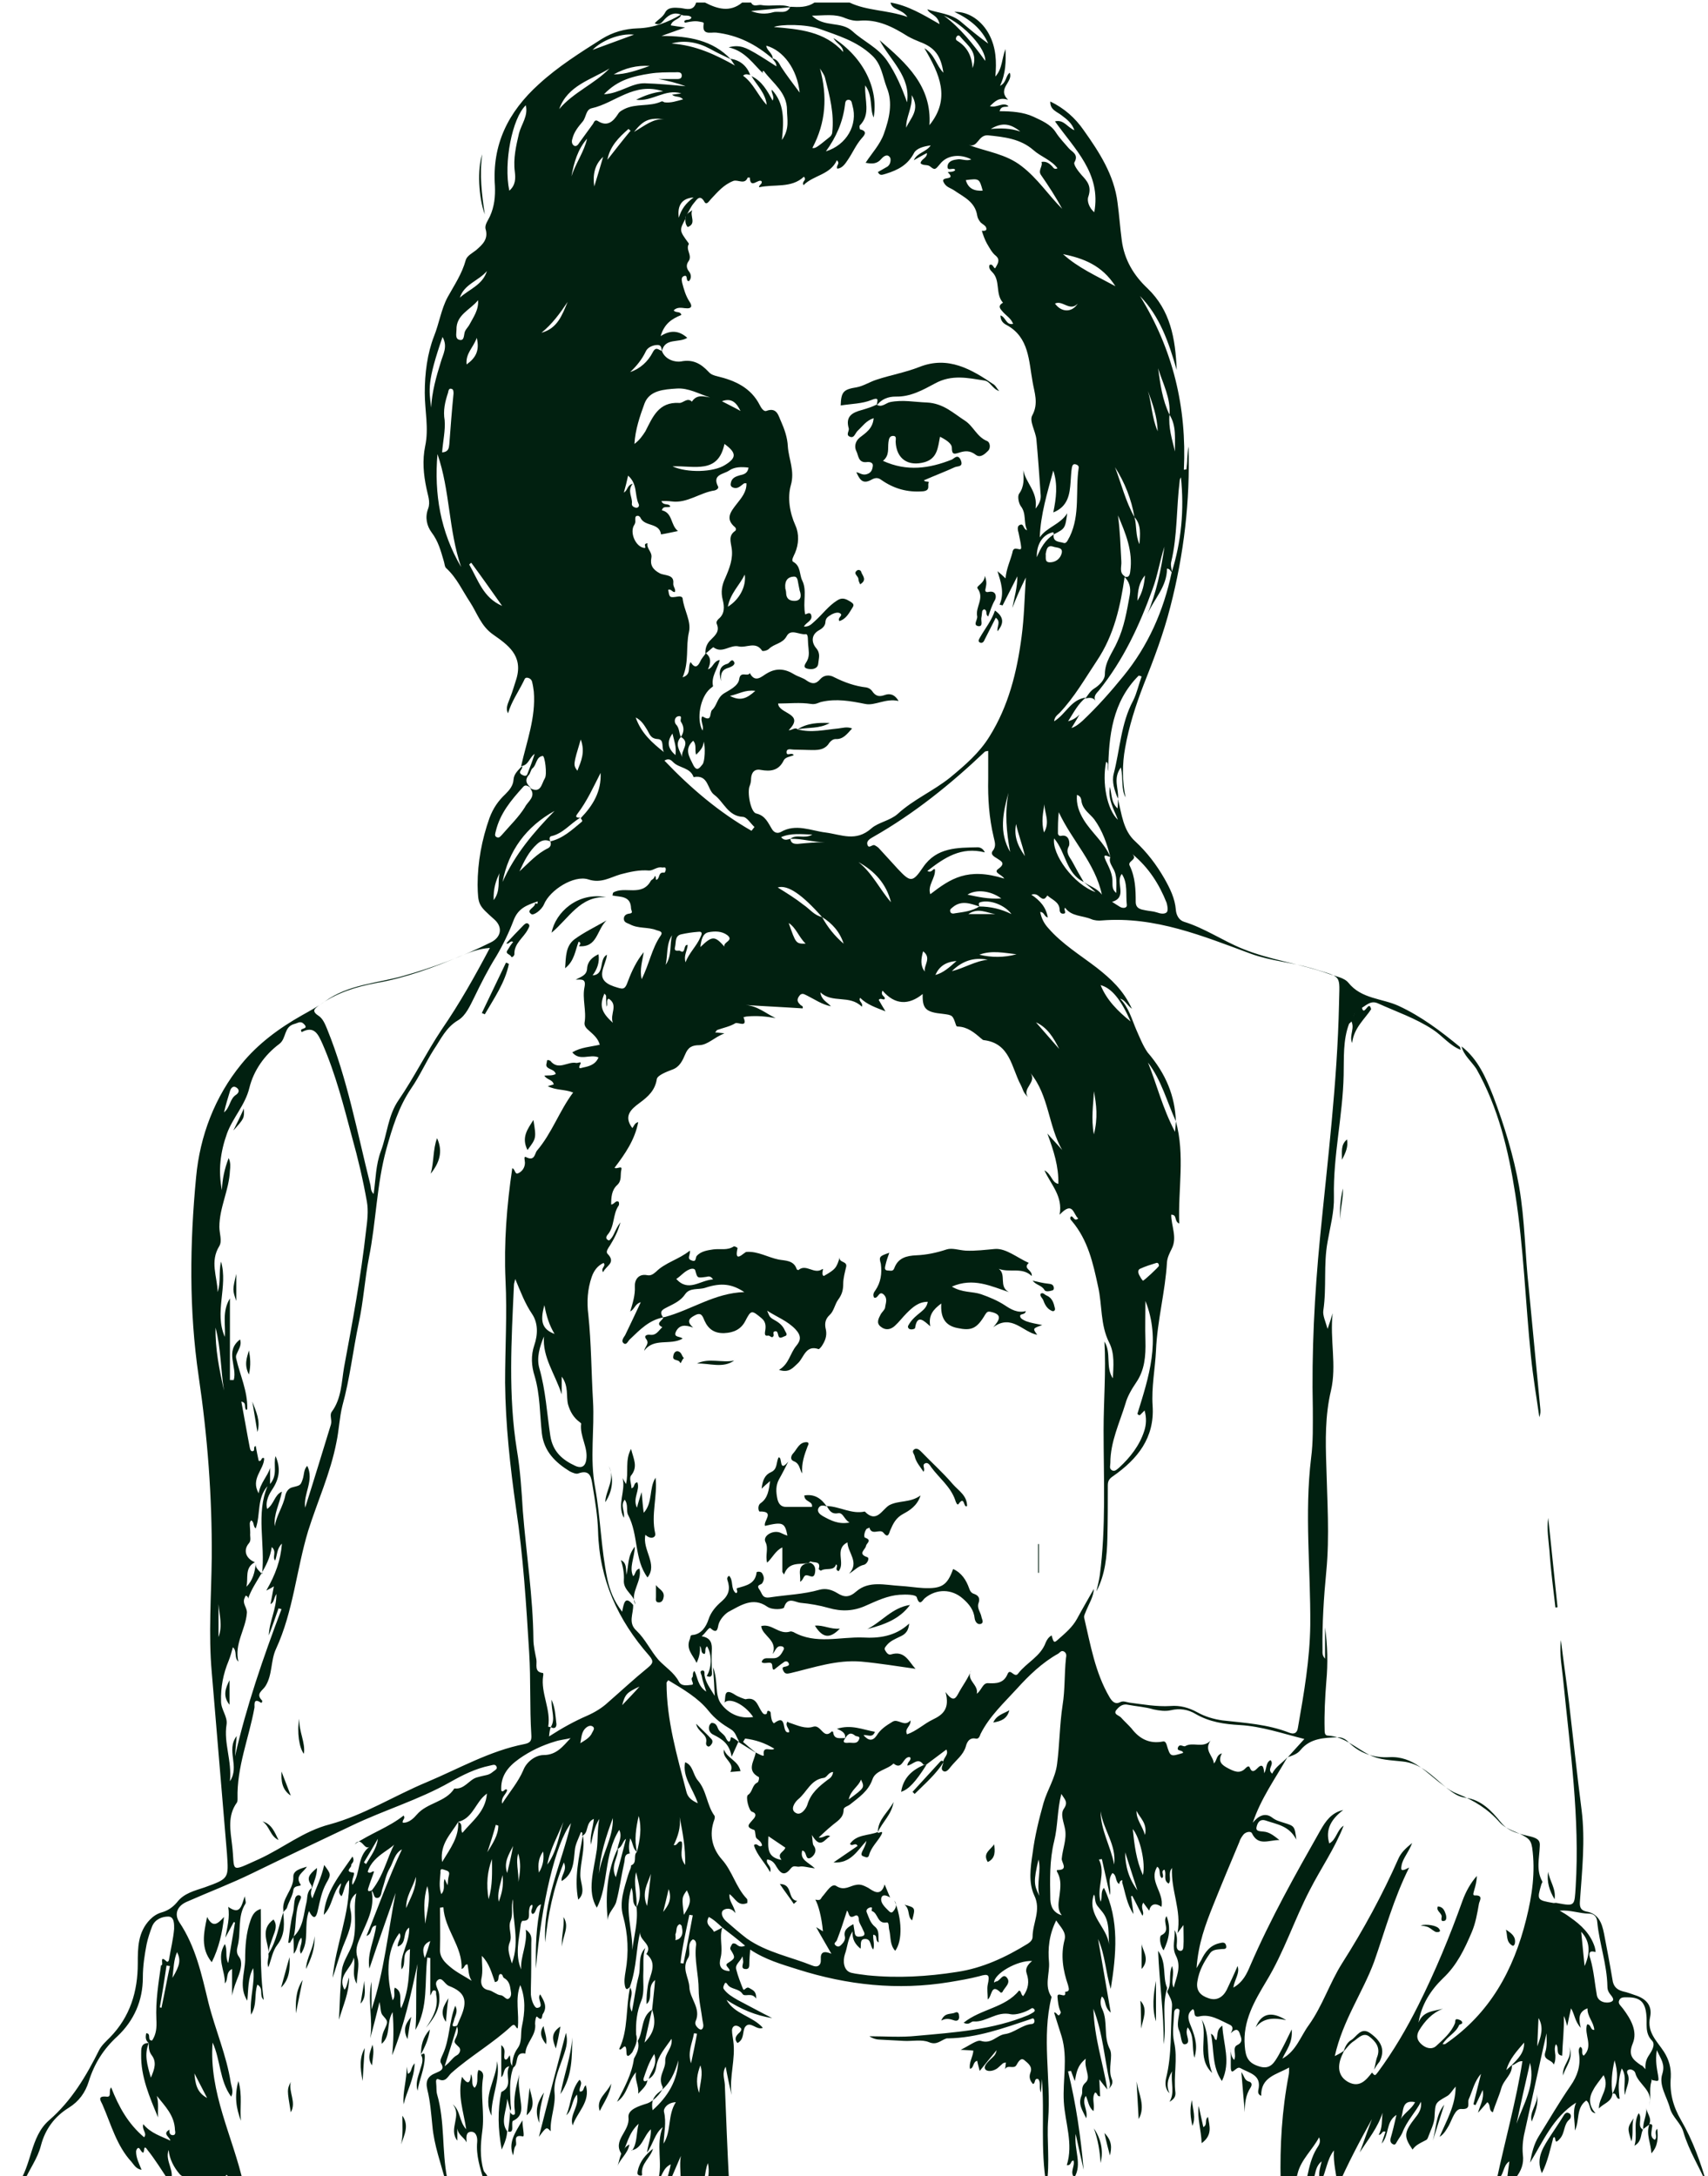 <?xml version="1.0" encoding="utf-8"?>
<!-- Generator: Adobe Illustrator 19.1.1, SVG Export Plug-In . SVG Version: 6.00 Build 0)  -->
<svg version="1.1" id="Слой_1" xmlns="http://www.w3.org/2000/svg" xmlns:xlink="http://www.w3.org/1999/xlink" x="0px" y="0px"
	 viewBox="-277 23.3 404.1 514.7" style="enable-background:new -277 23.3 404.1 514.7;" xml:space="preserve">
<style type="text/css">
	.st0{fill:#012010;}
</style>
<g>
	<g>
		<path class="st0" d="M-128,493.3c-0.4,0.3-0.8,0.9-1.1-0.1c-0.3-1.2-0.1-2.4,0.1-3.6c0.8-4.5,0.6-8.8-0.6-13.2
			c-0.9-3.3,0.3-6.5,1.2-9.6c0.5-1.6,0.7-1.5,0.7-2.3c1.6-0.6,0.4-2.4,1.4-3.2c0.7-2.8,1.2-5.6,0.4-8.5c-0.6,2.8-1.1,5.6-0.4,8.5
			c-1-0.7-0.9-2.1-1.6-3.2c-0.3,1.3-0.4,2.4-0.1,3.6c-1.4,0.1-1.1,1.3-1.3,2.1c-0.7,3.1-1.1,6.3-1.9,9.3c-0.4,1.5-2,2.6-2,4.4
			c-0.6-5.9-0.2-11.7,2.4-17.1c0.2,2.2-1.9,4.1-0.5,6.9c0.9-3.3,1.7-6.2,2.4-9.1c-0.9,0.7-0.8,1.9-2,2.4c0.2-1.5,1.2-2.9,0.4-4.5
			c-3.7,5.9-2.5,13.2-5.3,18.4c-2.4-3.9-0.7-8.8,0-13.7c0.3-2.4,0.1-4.9,0.6-7.3c-1.2,1.8-1.5,3.9-2,6.1c-0.3-2.1,0.5-3.9,0.7-6.1
			c-2.1,0.9-1.1,3.4-2.8,4l0,0c0-0.2,0.1-0.3,0.1-0.5c-0.2-0.8-0.5-0.1-0.5,0c-0.5,1.3-1.2,2.6-1.3,3.9c-0.3,2.8-0.3,5.6-3.1,7.3
			c-0.3-1.3,1.4-2.5,0.5-4.4c-2.5,6.2-3.8,12.5-4.4,18.9c-0.6-9.7,3.8-18.4,6.1-28.2c-3.7,4.9-7,18.9-8.3,34.4c-0.1-5,0-10,1.2-15.2
			c-1.5,0.6-1,2-2,2.3c-0.8-0.7,0.3-1.5-0.1-2.2c-0.6,0.2-0.6,0.7-0.7,1.2c-0.2,1.1,0.5,2.7-1.6,2.6c-0.1,0-0.4,0.6-0.4,0.9
			c-0.4,3.5-1.4,7.1,0.1,10.6c-0.2-3.1,1.5-5.8,1.1-9.4c1.6,1.1,1.3,2.2,1.3,3.2c0,3.6,0,7.2-0.1,10.8c0,0.3,0,0.5,0,0.8
			c-0.1,1.5,0.8,3.8,1.5,3.7c1.9-0.2-0.2-2.1,0.7-3.2c0.9,1.5,1.8,3,0.6,4.7c-0.2,0.3,0,1.9-1.3,0.6c-0.3-0.3-0.5,1-0.5,1.6
			c0.4,2.8-2.2,4.5-2.3,7.1c-2.9-0.6-1.3,3.1-3.2,3.4v0.1c0.1-1.7,0.3-3.3,1.4-4.8c1.1-1.5,0.6-3.5,1-5.2c0.7-3.3,0.9-6.5-0.4-9.7
			c-1.3,3.3-0.2,6.7-0.6,10.2c-0.5,0.2-0.5-1.4-1.5-0.5c-4.4,4.1-9.7,7.1-14.2,11.1c-0.8,0.7-1.3,2.3-3,1.5c-0.6-0.3-0.7,0.3-0.6,1
			c0.1,0.8,0,1.7,0.2,2.5c1.9,6.5,1.1,13.3,2.4,19.9c0,0.2-0.1,0.5-0.2,1.4c-1.3-5-2.9-9.2-3.3-13.8c-0.3-2.9-0.5-5.8-1.2-8.6
			c-0.5-2.1,0.2-3.2,2-3.9c1.1-0.5,2.2-0.8,1.2-2.4c-0.3-0.5,0.2-1.4,0.5-2.1c1.6-3.5,1.4-7.5,2.9-11.4c0.8,1.4-0.1,2.4-0.3,3.5
			c-0.1,0.6-1,1.8,0.8,1.2c-0.9,3-1.9,6.1-3,9.6c1.4-1,1.9-2.1,2.9-2.6c0.6-0.3,1.1-1.3,0.5-1.9c-1.1-1.1-1.3-1.1-0.8-2.1
			s0.7-1.9,0.3-2.9c0.3-0.7,0.6-1.4,0.9-2.1c1.7-3.9,1.1-5.9-2.8-7.4c-1-0.4-1.6-2.2-2.6-1.4c-1.1,0.9,0.2,2.2,0.3,3.4
			c0.4,3.3-1.2,5.6-3.1,7.9c1.6-2.4,3-4.8,2.4-7.8c-0.1-0.4,0.2-1.2-0.7-1c-0.2,0-0.3,0.5-0.7,1.2c0-3.3,0-6.1,0-8.9
			c-0.2,0-0.4-0.1-0.7-0.1c-0.7,5.7,0.3,11.7-2.8,17.1c0.4-5.3-0.1-10.4,0.5-15.6c-1.6,7.3-3.2,14.6-6,21.6
			c0.3-3.2,0.4-6.4,0.1-10.2c-1.6,2.6-0.3,5.5-2.6,7.5c-0.1-1.5,0.3-2.7,0.9-3.9c0.7-1.5,0.4-1.6-0.7-2.9c-0.5-0.6-0.4-1.7-0.7-3.1
			c-0.8,3.3-1.5,6-2.2,8.6c0.7-4.5-0.7-9,0.3-13.4c0,2.2,0,4.4,0,6.6c3-9,3.9-18.3,5.7-27.6c-2.1,6-4.2,11.9-6.2,17.9
			c-0.6-3.6,1.2-6.7,1.6-10.2c-1.6,0.2-0.7,1.9-2.3,2.5c2.9-7.1,5.3-13.9,8.4-20.5c-1.8,1-2,3-2.9,4.5c-0.9,1.5-1.2,3.4-1.8,5.1
			c-0.2,0.7-0.2,1.8-1.1,1.9c-1,0.1-0.7-1.2-1.4-1.7c3.4-4.2,4.1-9.8,6.3-12.3c-0.6,2.4-5.9,3.5-7.2,7.8c0.6,0.7,1.2-0.4,1.5,0
			c-0.5,1.4-1,2.7-1.4,4c-0.2,0.7,0.3,0.7,0.8,0.4c0.9,4.2-1.2,7.6-2.7,11.2c-0.7,1.6-1.2,2.9-0.6,4.8c0.5,1.7-0.1,3.7-0.2,6.1
			c-1.3-2.3-0.2-4.3-0.7-6.2c-0.5,2.6-4,4.3-2.2,7.6c0.6-0.6,0.6-1.6,1.1-2.9c0,3.7-1.4,6.5-2.4,10c0.2-4.3,0.3-8.1,0.7-11.8
			c0.3-2.1,1.7-3.9,2.4-5.9c1.4-4,0.1-8.2,1-12.2c-1.3,1-1.7,2.5-1.4,3.8c0.8,3.3-0.7,6.1-1.8,8.9c-0.9,2.4-1.6,4.9-2.4,7.3
			c0.7-7.8,4.1-15.1,3.9-23.1c-1.2,1.1-1.1,2.6-1.8,3.8c-1.2-1.1-0.1-2-0.1-3.1c-2.1,2.1-2,5.5-4.1,7.5c0.4-5.4,3.7-9.3,6.8-13.8
			c0.7,1.4-0.4,1.6-0.3,2.1c0.1,0.5-1.7,1.5,0.5,1.7c0.6,0.1-0.6,1.7-0.2,2.9c2-2.8,1-6.7,4-9c-1.3,0.9-1.8-2.6-3.5-0.6
			c3.8-2.6,8.1-4,11.6-6.8c0.5,0.8-0.4,1-0.2,1.7c1.5,0.1,2.7-1.2,3.3-1.9c2.5-2.9,6.8-2.9,8.9-6.2c2.4,0.3,3.5-2.1,5.3-2.6
			c2.4-0.7,2.7-0.4,3.9-1.4c0.4-0.3,1-0.6,0.8-1.1c-0.3-0.8-1-0.4-1.6-0.3c-3.4,0.7-6.4,2.2-9.4,3.9c-7.4,4.2-15.6,6.6-23.3,10.3
			c-7.8,3.7-15.6,7.4-23.4,11.2c-5.1,2.5-10.4,4.5-15.6,6.8c-2.3,1-3,2.9-1.8,4.8c3.9,5.8,5.3,12.4,6.9,19c1.6,6.4,4.3,12.5,5.3,19
			c0.2,1.1,0.7,2.1,0.1,3.3c-2.8-3.8-2.5-8.7-4.4-12.8c-0.9,11.9,4.8,22.2,7.3,33.4c-1.1-0.6-2.2-2.3-2.4,0.4
			c-1-0.7-0.7-1.9-1.6-2.5c-0.9,0.7,0.6,2.3-0.5,2.3c-1.2,0-2.6,0.3-3.7-0.5c-0.7-0.5-1.3-1.3-2-0.1c0,0.1-0.2,0.2-0.2,0.2
			c-1.3-1.4-3.7-0.9-4.7-2.1c-1.3-1.5-2.4-3.5-2.6-5.7c-1,2.7,1.8,5.1,0.3,7.7c-1.8-2.7-3.6-5.6-5.3-7.7c-1.4-2.1-0.2,2.4-1.8-0.2
			c-0.4-0.7-0.9,0.1-0.9,0.6c0,1.5,0.7,2.8,1.3,4.3c-1.3-0.2-1.8-1.2-2.4-1.9c-3.5-3.8-4.8-8.8-6.8-13.4c-0.3-0.8-1.6-2.3,1-2
			c1.2,0.1,0.3-1.4,1-2.2c1.8,4.6,4,8.6,7.8,11.8c0.8-1-0.6-1.7-0.2-3.1c1.8,2.2,4.2,2.8,6.4,3.9c-0.1-0.9-2-1.6-0.2-2.6
			c-0.1,0.7,0.1,1.3,0.8,1.3s0.6-0.7,0.5-1.2c-0.1-3.5-2.4-5.7-4.3-8.1c0.5,1.7,0.2,3.4,0.3,5.1c-2-4.8-4.1-9.6-4-14.9
			c0-1.3-0.1-2.7,1.8-2.7c-1.1,2.7-0.4,5.1,0.5,8.2c0.9-2.1,1.4-3.7,0.2-5.3c-0.7-0.9-0.7-1.9-0.7-2.9c-0.8-0.6-0.8-1.4-0.6-2.3
			c1.3,0,0.1,1.8,1.4,1.7c1-1.5,1.1-3.1,1-5c-0.2-4.3,0.5-8.6,1.1-12.8c0.8,0.3-0.6-2.7,1.3-0.9c0.3,0.3,0.6-0.2,0.6-0.5
			c0.4-2.4,1-4.8,1.2-7.2c0-1,0.1-2.9-1.4-2.9c-1.4,0-3.1,0.6-3.8,2.3c-0.5,1.3-1,2.8-1.3,4.2c-0.5,2.6-0.9,5.2-0.9,7.9
			c0,5.5-2.1,10.2-6,13.9c-3.3,3-5.5,6.5-6.8,10.7c-0.8,2.6-2.3,4.7-4.7,6.2c-3.4,2.1-5.6,5.1-6.6,8.9c-0.8,3.2-2.8,5.7-4,8.6
			c-0.2,0.4-0.4,1-1.6,0.8c3.5-4.7,3-11.4,7.5-15.3c5.4-4.7,8.8-10.5,11.9-16.7c0.6-1.1,1.6-2,2.5-2.9c4.8-4.9,6.6-10.9,6.6-17.5
			c0-3.7,0-7.4,2.9-10.4c0.8-0.8,1.7-1.4,2.8-1.7c1.4-0.4,2.6-1.2,3.6-2.4c1.6-2.1,4.1-2.7,6.5-3.5c5.8-2.1,5.7-2.1,5.3-8
			c-1.2-14.3-2.4-28.6-3.6-42.9c-0.8-9-0.1-18.1,0-27.1c0.1-14.4-1-28.7-3.1-42.9c-2.3-15.7-2.1-31.4-0.6-47.1
			c0.9-9.7,4.4-19,10.7-26.7c3.9-4.8,8.9-8.5,14.4-11.6c1.8-1,3.6-2,5.3-3.2c5.6-4.1,12.4-4.3,18.7-6.1c7.1-2,14-4.6,20.6-7.9
			c2.5-1.2,2.9-3.6,0.9-5.4c-3.8-3.4-3.9-3.4-4-8.2c0-5.4,1-10.7,2.8-15.8c0.9-2.4,2.1-4.1,3.8-5.7c1-1,1.8-2,1.9-3.4
			c0.1-1.4,1.1-2.2,2-3.2c0.4,0.7-1.3,1.4,0.1,2.1c0.6,0.3,1,0.3,1.2-0.3c0.6-1.5,1.2-3.1,1.7-4.7c-1.3,0.9-1.4,2.7-3.2,2.9
			c1.3-5.8,3.5-11.5,3-17.6c-0.1-0.8-0.2-1.5-0.4-2.3c-0.1-0.5-0.5-0.9-1.1-1c-0.7-0.1-0.7,0.5-1,1c-1.2,2.4-2.8,4.7-3.6,7.4
			c-0.7-1.3,0.1-2.5,0.5-3.7c0.6-1.5,1-3,1.5-4.5c1.6-5.5-2.1-8-5.5-10.4c-2.9-2-3.8-5.1-5.5-7.7c-1.8-2.7-3.1-5.7-5.6-8
			c-0.4-0.3-0.4-1.1-0.6-1.7c-0.7-2.4-1.3-4.7-2.9-6.8c-1.1-1.5-1.6-3.5-0.8-5.6c0.6-1.6-0.1-3.2-0.4-4.8c-0.7-3.3-1-6.6-0.3-10
			c0.9-4.2-0.1-8.4-0.1-12.6c0-4.6,0.6-9.3,2.2-13.4c1.2-3,1.7-6.4,3.2-9.2c1.6-2.9,3.4-5.5,4.3-8.8c0.3-1,1.5-1.6,2.4-2.3
			c1.5-1.3,3-2.6,2.3-5c-0.3-1,0.6-2.1,1-3c1.1-2.4,1.3-4.8,1.2-7.2c-0.7-9.8,3.1-17.5,10.4-24.1c4.6-4.2,9.7-7.4,14.9-10.7
			c2.6-1.6,5.4-2.4,8.5-2.5c3.7-0.1,7.1-1.4,10.3-3.3c-0.3,1.3-2.1,1.1-2.5,2.6c1.1,0.2,2.1,0.3,3.4,0.5c-1.9,0.7-3.4,1.2-5.6,2
			c6.5,0,12.1,1,16.4,5.5c-1.7-0.8-3.4-1.6-5-2.5c-2.8-1.5-6-2.1-9-1.2c5.8,0.4,10.5,2.7,15,5.2c-0.4-0.5-0.7-1.1-1.1-1.6
			c2.3,0.3,3.9,1.7,4.7,3.8c-0.5,0-1-0.4-1.7,0.2c2.5,1.8,3.5,4.7,5.6,6.9c-0.3-2.8-2.3-4.6-3.6-6.8c2.5,1.2,3.7,3.4,5,5.8
			c0.5-1.1-0.4-1.8-0.2-2.6c3,3.2,2.9,7.2,2.4,11.9c1.9-2.7,1.2-4.9,1.2-7.1c0-4.1-3.3-6.3-5.4-9.1c-0.3-0.4-0.6,0.2-0.1,0.6
			c-2.5-2.3-4.3-5.4-8.3-6.3c2.7-0.8,4.4,0.3,6.2,1.3c1.7,1,3.4,2.1,5.1,3.2c0-0.9-0.6-1.3-1-1.9c1.2,0.2,1.6,1.1,2.1,2
			c1.3,2,2.7,3.8,4.4,6.1c-0.6-5.6-3.9-10-7.9-11.1c0.1,1.2,1.6,1.8,1.5,3.1c-3.9-3.4-8.2-5.6-13.4-6.2c-1.3-0.1-3.4,0.7-2.9-2.1
			c0.1-0.4-0.7-0.4-1.1-0.5c-1-0.2-2,0-3,0.2c-0.2,0.1-0.5,0.1-0.5-0.3c0.4-0.6,1.4,0,1.7-0.9c-0.7-0.7-1.6-0.2-2.4-0.6
			c-1.6-0.7-2.8-0.1-3.9,1c-0.6,0.6-1.1,1.7-2.4,1c0.8-0.9,1.9-1.4,2.5-2.6c0.7-1.3,2.3-1.1,3.7-1c1.3,0.2,3,0.8,3.6-1.3
			c0.7,0,1.4,0,2.1,0c2.9,1.5,5.9,2.4,8.8,0c0.7,0,1.4,0,2.1,0c0.6,1.2,1.7,0.4,2.5,0.6c2.3,0.4,4.6-0.4,6.9,0.5
			c-3.1,0.3-6.3,0.6-9.4,0.9c1.7,0.7,3.5,0.8,5.2,0.3c1.4-0.4,3.2,0.6,4.1-1.3c2,0.1,3.9,0.2,5.7-1c2.8,0,5.5,0,8.3,0
			c4.2,2,8.8,1.7,13.7,3.4c-1.4-2-3.6-1.5-4-3.4c4.1,0.7,7.6,2.8,11.6,5.1c-0.5-2.3-2.3-2.2-2.9-3.5c2.6,0.9,5.6,1,7.9,2.9
			c2.1,1.8,4.3,3.6,6.5,5.2c-1.5-3.5-4.4-5.8-8-7.5c3.6-0.1,6.6,2.3,8.2,5.3c1.7,3.2,1.8,6.5,1.5,10c1.7-1.9,1.5-4.3,2.4-6.5
			c0.1,2.9,0.1,5.7-1.3,8.7c1.6-0.8,1.3-2.4,2.3-3.1c0.9,2.2-3.1,3.7-0.4,6.4c-2.2-0.7-3.1,0.4-4.3,1.5c1.7,0.5,3.1-1.1,4.4,0
			c-0.5,0.4-1.7-0.3-2.1,1.2c2.8,0,5.6,0.2,8,1.3c1.9,0.9,4.1,1.8,5.3,3.7c0.9,1.4,2,2.5,3.1,3.8c0.7,0.8,2.4,1.4,1.3,3.3
			c-0.3,0.5,0.9,2.1,1.7,3c1.4,1.5,2.4,2.7,1.6,5.1c-0.4,1,0.2,2.7,1.4,3.7c1.7-9.2-4.7-15-9.3-21.5c2.1-0.5,2.9,1.4,4.6,2.1
			c-0.6-1.7-1.8-2.6-3-3.5c-1.1-0.9-2.8-1.3-2.7-3.3c3.3,1.6,5.9,3.9,7.9,6.8c3.7,5.2,7.2,10.6,8,17.1c0.4,2.9,0.6,5.9,1,8.9
			c0.6,4.7,2.9,8.4,6.1,11.4c5.4,5.2,6.6,11.8,6.9,19.3c-1.9-6.6-4-12.7-8.7-17.5c7.8,12.6,11.1,26.3,10.4,41.1
			c0.2,0,0.4-0.1,0.6-0.1c0.1-0.9,0.2-1.7,0.2-2.6c0.1-0.9,0.1-1.9,0.3-2.8c0.4,12.9-1.1,25.5-4.3,37.9c-1.6,6.3-3.9,12.4-6.3,18.4
			c-1.9,4.9-3.5,9.9-4.4,15c-0.7,3.8-0.7,7.8,0.1,11.7c-1.1-2-0.5-4.3-1.1-7.1c-2,2.7-0.4,5.2-0.7,7.4c-0.8-1.9-1.5-4-1-5.9
			c1.5-5.8,1.7-11.9,4.6-17.3c0.9-1.8,1.3-3.8,2-5.7c-0.2-0.1-0.5-0.2-0.7-0.2c-6.2,6.2-7.1,14.2-7.2,22.6c-0.1-0.4-0.1-0.8-0.1-1.1
			c0-0.4,0.1-0.9-0.4-1.1c-1,4.9,0.2,11.3,2.8,13.7c-1-2.6-2.4-4.8-1.9-7.8c0.5,2,0.3,3.7,1.8,5.1c0.1-0.9,0.1-1.6,0.1-2.2
			c0.9,3.5,1.2,7.4,4.1,10c2.8,2.6,5,5.5,6.9,8.8c1.3,2.3,2.5,4.7,2.7,7.4c0.1,1.2,0.7,2.4,1.9,2.8c4.9,1.5,9.2,4.5,13.9,6.4
			c6.6,2.7,13.6,3.5,20.3,5.9c1.6,0.6,3.7,0.9,4.7,2.1c3.1,3.9,8,3.7,11.9,5.5c5.4,2.5,10,6,14.5,9.7c0.1,0.1,0.1,0.5,0.2,0.7l0,0
			c-2.6-1-4.3-3.3-6.6-4.8c-4.1-2.7-8.6-4.2-13-6.2c-1.8-0.8-2.8,0.6-4.2,1.3c-1.8,0.5-1.3,2.7-2.6,3.5c-1.5,3.9-1.2,8.2-1.3,12.2
			c-0.2,9.6-2.5,19-2.3,28.7c0.1,3.6-0.9,7.2-1.5,10.7c-1,5.4-0.2,10.8-1,16.2c-0.2,1.2,0.5,2.6,1,4.4c0.5-1.4,0.8-2.4,1.2-3.7
			c-0.7,6.2,1,12.3-0.4,18.3c-1.4,5.9-1.3,11.8-1.1,17.7c0.2,8.3,0.8,16.7,0,25c-0.6,6.2-1,12.5-0.9,18.7c0,0.6-0.1,1.2,0.6,2
			c0-2.7,0-5,0-7.4c0.6,4.3,0.7,8.5,0.3,12.8c-0.3,3.8-0.5,7.6-0.4,11.4c0,0.6,0,1.4,0.8,1.4c3.8,0.2,6.5,2.9,9.7,4.5
			c2.5,1.3,5.2,1.3,7.8,1.6c4.6,0.4,7.4,3.7,10.6,6.3c1.4,1.1,2.7,2.1,4.5,2.3c3.7,0.5,6.1,3.1,8.3,5.8c1.9,2.4,4.8,2.8,7.2,3.4
			c1.8,0.5,2.1,1.1,2,2.3c-0.1,2.8-0.9,5.6,0.6,8.3c0.1,0.1-0.1,0.4-0.2,0.6c-1.1,3.8-1.1,3.8,2.9,4.5l0,0c0.3,0,0.5-0.1,0.8,0
			c4.3,0.8,4.1,0.7,4.4-3.9c1-16.2-1.3-32.2-2.9-48.3c-0.3-3.3-1-6.6-0.6-10c0.6,4.9,1.3,9.7,1.9,14.6c1,8.5,1.9,17.1,3,25.6
			c0.9,7.2,0.1,14.4-0.4,21.6c-0.1,1.4,0.2,2.1,1.5,2.4c2.9,0.5,3.7,2.7,4.2,5.2c0.7,3.6,1.4,7.3,2,10.9c0.2,1.6,1,2.4,2.5,2.8
			c1,0.2,2,0.6,2.9,0.9c2.5,0.8,4.1,2.4,3.5,5.2c-0.8,3.6,1.7,5.7,3.3,8.2c1.2,1.9,1.7,3.8,1.6,6c-0.3,3.6,0.5,6.8,2.4,10.1
			c2.8,4.8,4.7,10.1,6.2,15.4c-1.8-4.2-4.3-8.1-5.6-12.5c-0.6-2.2-2.6-3.5-3.2-5.7c-0.7-2.7-2.7-5.4-1.8-8.1
			c0.7-2.3-0.3-3.4-1.3-5.6c-0.4,2.5,0,4.2,0.3,6c0.2,1.4,0.2,1.4-1.3,1.1c-0.1,0-0.2-0.2-0.2-0.3c0,0.2-0.1,0.5-0.1,0.7
			c-0.6,1.9,0.1,3.9-0.6,5.8c1.4-3.7-2.5-5.1-3.2-7.9c-0.1-0.5-0.9-1-1.5-0.8c-0.7,0.2-0.4,0.9-0.2,1.3c0.5,1.7-0.6,3.1-0.7,4.7
			c-0.6-2,0.6-4.2-0.8-6.3c-0.9,2.5-0.8,4.9-0.5,7.2c-1,0.1-0.6-1.6-1.7-1.2c1.4-2.6,1.3-5.2,0.5-7.9c-0.6,2.6-0.9,5.3-0.5,7.9
			c-0.2,2-2.2,2.3-3.2,3.5c-0.1-2.6,2.7-4.8,1.1-7.9c-1,1.4-1.9,2.4-2.5,3.6c-1.1,1.9-0.9,3.8,0.6,5.4c-1.7-0.2-1-2.2-2.2-3
			c-2.5,1.8-1.5,4.8-2.7,7.1c0.1-2.1-0.7-4.3,0.3-6.6c-5.5,3.5-7.8,9.2-10.9,14.2c0.4-2.2,0.9-4.4,2.1-6.3c2.5-4,4.8-8,7.5-11.9
			c1.6-2.3,2.4-4.7,2-7.5c-0.1-0.6-0.2-1.2,0.3-1.7c0.9,0.5,0,1.5,0.8,2.1c2.4-2.3,0-5,0.8-7.4c1-0.1,0.7,1.4,1.7,1.3
			c-0.1-1.8-1.7-3.2-1.6-5.1c-2.2,0.8-2.1,2.5-1.6,4.6c-1.4-1.5-1.4-3.1-2.3-4.6c-0.3,1.4-0.6,2.6-0.9,4.2c-0.3-1.1-0.5-1.8-0.8-2.4
			c0.1,3.2-0.3,6.3-0.4,9.4c-1.7-0.2-0.6-2-1.5-2.7c-0.4,0.9-0.2,1.7-0.1,2.6c0,0.8,0,1.5-0.4,2.2c-0.4-1.2-2.6-1-2-2.9
			c0.5-1.5,0.3-3.1,0.3-4.5c-1.7,7.5-3.3,15-5,22.6c-0.5,2-0.8,4-0.6,6.1c0.3,2.1-0.4,3.9-1.7,5.5c-0.3,0.4-0.7,0.9-1.2,0.7
			c-0.7-0.2-0.8-0.9-0.7-1.5c0.1-1,0.3-2,0.4-3.1c-1.7,1.1-1.1,3.4-3,4.4c2-9.4,4.6-18.6,6.1-28.1c-1.1-0.1-1.7,0.9-2.6,1
			c1.5-1.5,3.1-3,3-5.4c-1.7,2-3.5,3.9-4.2,6.5c0.4-0.4,0.9-0.8,1.3-1.2c0.2,2.2-1.9,3.4-2.5,5.5c-0.5,1.8-1.4,3.7-2,5.7
			c-1.1-0.5-0.4-1.7-1.3-2.4c-0.7,0.8-1.5,1.7-2.2,2.5c0.4-1.7,1.5-3.2,1.1-5.4c-0.6,1.4-1.2,2.5-1.7,3.6c-0.2-0.1-0.3-0.1-0.5-0.2
			c0.6-2.4,1.2-4.8,1.8-7.2c-1.6,1.8-2,4-2.9,6c-0.4,0.9,0.7,2.5-1.8,2.3c-1.4-0.1-2.1,2.4-2.9,3.9c-0.6,1-1.1,2-2.2,2.7
			c1.6-3.8,3.8-7.4,3.8-11.9c-0.8,0.9-1.3,1.9-2.1,2.3c-2.8,1.6-2.7,1.5-2.9,5c-0.1,1.6-1,3.2-1.6,4.9c-0.1,0.2-0.2,0.3-0.3,0.4
			c-2.2,1.1-2.6,1.4-3.3,2.3c-2.1-3.1-2.1-4,0.7-7.6c0.9-1.1,1.5-2.2,1.3-3.7c-1.3,2.5-3.4,4.6-4.4,7.3c-0.3,0.7-0.8,1.3-1.2,2
			c-0.3,0.4-0.4,1.1-1.1,0.7c-0.5-0.3-0.6-0.7-0.5-1.3c0.5-1.7,0.9-3.4,1.4-5.6c-2.6,1.7-1.6,4.6-3.5,6.8c0.4-1.4,0.7-2.1,0.9-2.8
			c-0.9-0.4-0.8,0.8-1.6,0.7c0.9-1.6,0.7-3.4,0.9-5.2c-1.1,3.5-3.4,6.3-5.4,9.4c1-2.6,1.9-5.3,2.9-7.9c-2.9,5.2-5.7,10.5-8.1,16
			c-0.3-2.9-1.1-5.7-0.9-8.6c-1.7,2.2-1.8,5-3.1,7.5c-0.8-1.6-0.2-3.2,0.2-4.9c-1.4,1.1-1.4,2.6-1.8,3.8c-0.2,0.5-0.2,1.4-1,1.2
			c-0.6-0.2-0.8-0.8-0.6-1.5c0.5-2.3,1-4.5,2.2-6.5c0.5-0.8,1.1-1.5,0.6-2.7c-1.6,3-4.3,5.3-5.1,8.6c-0.1,0.5-0.3,1-0.5,1.5
			s0.4,1.4-0.5,1.5c-1,0.1-0.4-1.1-0.8-1.6c-0.5-0.1-0.5,0.3-0.6,0.6c-0.1,0.7-0.1,1.5-1.2,1.3c-0.8-0.2-0.4-1-0.4-1.5
			c-0.2-8.4,0.3-16.8,1.9-25.1c0.1-0.5,0.1-1,0.1-1.8c-3,1.7-6.7,2.2-6.6,6.7c-0.9-0.4-0.7-1-0.7-1.3c0.9-3.7-2-4-4.3-5.3
			c-1-0.5-2.2,2.4-2.2-0.4c0-1.1,0-2.2,0-3.4c0-0.3-0.1-0.5-0.1-0.8c0.2,0.9,0.1,1.9,0.9,2.7c0.6-1.2-0.5-2.9,0.7-3.5
			c1.7-0.8,0.8-2,0.6-2.8c-0.5-1.4-1.4-0.7-2.1,0c0.4-0.8,0.8-1.6-0.4-2.1c-2.2-1-4.4-2.5-7-1.9c-1.8,0.4-0.8-1.4-1.6-1.7
			c-1.3,1-1.2,2.1-0.6,3.6c1.5,3.6,1.7,5.4,1,7.9c-0.7-2.6,0.1-5.1-1.6-7.2c-0.1,0.3-0.2,0.5-0.2,0.7c-0.3,1.2,1.1,3-0.4,3.3
			c-1,0.2-0.9-2.1-1.4-3.2c-0.6-1.2-0.2-2.7,0-4.1c0-0.4,0.3-0.9-0.3-1.1c-0.6-0.1-0.9,0.4-0.9,1c-0.1,2.3-0.5,4.7,0,6.9
			c0.9,4-0.2,8,0.3,11.9c0.1,1.1-0.5,1.7-1.4,2.2c1.3-2.1,0.3-4.3,0.6-7.2c-1.2,2.1-1.3,3.6-0.6,5.2c-1-1-1.1-2.3-0.8-3.6
			c1.4-5.6,1-11.3,1.4-17c0.1-1.3-0.6-2.3-1.1-3.3c0-0.1,0-0.2,0-0.3c1.1-1.7,0.2-3.7,1.1-5.9c0.7,2-0.4,3.6,0.4,5.1
			c0.6-2.5,1.9-4.9,0.5-7.6c-1-2-0.1-4-0.3-6c0.7,1.2,0.6,2.4,0.5,3.7c0,0.6,0.2,1.1,0.8,1.2c0.7,0.1,0.8-0.7,0.8-1.1
			c0.1-1.5,0-3,0-5c-0.6,0.8-0.8,1.1-1.4,1.9c1-5.5-1.6-10-1.3-15.4c-1.1,1.4,0,2.7-0.8,3.7c-1.4-0.8-0.4-2.3-1-3.3
			c-1.1,0.4,0.2,1.5-0.6,2c-0.9-0.7-0.1-2-1.1-2.7c-2.1,3.4,1.7,6.1,1,9.5c-1.5-1.1-2.6-0.6-2.9,0.9c-0.4-0.5-0.8-1.1-1.4-1.9
			c-0.8,1.3,0.4,2.2-0.2,3.1c-0.8-1.6-1.6-3.1-2.4-4.7c-0.1,0-0.2,0.1-0.3,0.1c0.2,1.4,0.4,2.8,0.6,4.2c-1.6-2.3-1.9-4.9-2.7-7.5
			c0-0.1,0.2-0.9-0.4-0.3c-0.2,0.1-0.2,0.4-0.3,0.7c-1-0.6-0.5-2.1-1.6-2.6c-1.3,1.7-0.2,3.4-0.6,5.2c-0.6-2.8-1.3-5.7-1.9-8.5
			c-0.2,0-0.5,0.1-0.7,0.1c1.7,3.3-0.6,6.6,0.4,10c0.5-1.1-0.1-2.3,0.8-3.3c3.7,7.7,2.9,15.8,1.6,23.9c-1.2-3.9-1.3-8-3-11.8
			c1,5.6,1.9,11.1,3,17.4c-1.7-1.4-1-3-2.1-3.8c-0.5,1-0.3,2.2,0.1,3c1.4,3,0.2,6.4,1.8,9.5c0.8,1.6-0.5,4.6,0.4,6.9
			c0.5,1.1-0.1,1.8-0.7,2.5c0.3-0.5,0.4-0.9,0.3-1.5c-1.3-5.6-1.6-11.5-3.9-17.5c0.2,6.9,2.3,12.9,3.3,19.1
			c-0.6-0.7-1.2-1.5-1.9-2.4c0.1,1.5,0.1,2.8,0.2,4c-0.8,0.1-0.6-0.8-1.2-0.9c-0.9,1.3,0,2.8-0.4,4.4c-1.2-1-1.2-2.4-1.8-3.6
			c-1.1,1.7,0.6,3.3,0.1,5.3c-0.9-1.9-2-3.3-1.1-5.4c0.4-0.9-0.3-1.9,0.9-3c1.5-1.3-0.4-3.3,0.1-5.7c-2.1,1.7-2.2,3.4-2.6,5.3
			c-0.3-0.8-0.6-1.6-0.9-2.4c-0.2,0-0.5,0.1-0.7,0.1c1.9,7.7,3,15.5,3.7,23.3c-0.6-2.6-1.2-5.3-1.9-8.5c-0.4,3.9,1.6,7.1-0.3,10.3
			c-1.2-1.2,0.2-2.7-0.2-4c-0.8,0-0.4,1.2-1.6,1.1c1.6-5.1-0.4-10-0.7-15c-0.3-5.1,1-10.3-0.5-15.4c-0.6-1.9-1.2-3.8-1.8-5.7
			c0.7-0.2,0.9,1.4,1.5,0.2c0.1-0.1,0.1-0.4,0-0.5c-0.5-1.1-0.6-2.3-0.7-3.4c-0.1-1.5,2.2,0.7,1.8-1.2c1.2-0.1,0.9-0.7,0.7-1.6
			c-1.2-3.5-1.8-7.1-0.8-10.8c0.4-1.8-1-2.9-2-4.5c-1.7,3.4-2,6.7-1.7,9.9c0.2,2.7-1.2,5.6,0.6,8.2c-2.4,9.6-0.1,19.3-0.8,29
			c-0.4,4.9,0.5,9.9-0.4,15.7c-1.5-8.9-0.4-17.1-1.1-25.3c-0.1,1-0.1,1.9-0.2,3.2c-0.6-1.2,0.1-2.4-0.7-3.2c-1-0.2-0.5,1-1.2,1.2
			c-0.7-0.8-1-1.6-0.6-2.7c0.6-1.5-0.7-2.3-1.5-3c-0.8-0.6-1.4,0.5-1.8,1.2c-0.6,1.1-2.1-0.2-2.7,1c0.1-0.5,0.1-1,0.2-1.6
			c-0.3,0.1-0.6,0.1-0.7,0.2c-0.3,0.3-0.7,0.6-1,0.9c-0.9,0.9-2.5,1.2-3.1,0.6c-0.7-0.7,0.5-1.8,1.2-2.5c0.5-0.5,1.2-0.9,1.4-2.1
			c-1.3,1.6-2.5,3-4,4.9c-0.4-1.5-0.5-1.9-0.6-2.4c-1.1,0.3-0.7,1.7-1.7,1.9c-0.3-1.5,0.7-2.8,0.8-4.3c-0.8-0.1-1.5-0.1-3-0.2
			c2.1-1,3.8-2.4,4.8-2.1c2.5,0.8,3.7-1.3,5.6-1.6c2.3-0.3,4.1-2.2,6.4-2.4c0.5,0,0.8-0.5,0.6-1c-0.2-0.6-0.6-0.2-1-0.1
			c-6.3,2.1-12.6,4.4-19.4,4.5c-0.1,0-0.2,0-0.3,0c-1.4,0.4-2.3,1.7-4.2,0.9c-1.7-0.7-3.9-0.2-5.9-0.3c-1.9-0.1-3.8-0.2-5.6-0.3
			c-0.8,0-1.7-0.2-2.6-0.8c3.7,0,7.5,0.3,11.2-0.1c8.9-0.8,18-1.4,26.4-4.9c0.4-0.2,0.8-0.4,1.1-0.6s0.6-0.4,0.3-0.8
			c-0.2-0.2-0.4-0.4-0.8-0.1c-1.4,0.9-3.6,1.5-4.7,1.3c-3.4-0.8-5.8,1.9-8.8,1.7c-0.7-0.1-1,1-2.4,0.3c4.1-3.3,9.8-3.5,13.1-7.6
			c0.6,0.1,0.4,1,1,1.3c1.2-1.7,1.5-3.4,0.8-5.4c-0.4-1.1,0.3-2.1,1.3-2.9c-3.5-0.2-9,3-9,5.1c0.2-0.1,0.4-0.3,0.7-0.3
			c0.8-0.3,1.4-1.9,2.3-0.9c1.1,1.3-0.5,2.3-1,3.4c0,0.1-0.3,0.2-0.4,0.2c-2.4-2.4-2,0.8-3.1,1.6c0-1.3-0.2-2.5,0-3.5
			c0.5-2.3,0.3-2.7-2-2c-2.3,0.6-4.7,1-7.1,1.4c-12.2,2-24.1,0.7-35.8-3c-3.8-1.2-7.7-2.3-11.3-4.7c-0.1,1.3-0.2,2.3-0.2,3.2
			c0,0.8,0,1.5-1,1.4c-0.9-0.1-0.6-0.8-0.5-1.4c0.1-0.3,0-0.6-0.1-1.6c-0.7,1.4-1.8,1.9-1.5,3.1c0.4,1.6,1,3.1,1.6,4.6
			c0.3,0.7,0.7-0.7,1.5-0.2s1.7,0.7,1.6,2.5c-1-1.6-2.7-0.3-3.2-1.1c-0.9-1.4-2.8-1-3.6-2.3c-0.2-0.3-0.5-0.6-0.7,0
			c-0.2,0.4-0.4,0.8-0.1,1.2c0.8,1.1,2,1.8,3.2,2.5c2.7,1.4,5.4,2.9,8.2,4.3c-3.9-0.6-7.4-2.1-10.8-4.3c1.9,3.4,6.1,3.8,8.6,6.6
			c-1.5,0.7-3-1.8-4.2-0.2c-0.7,1.1-0.1,2.9-1.8,3.8c-0.9-1-0.3-1.8,0.5-2.5c0.3-0.3,0.6-0.8,0.2-1.1c-0.3-0.3-0.7-0.5-1.1-0.5
			c-0.6,0-0.9,0.6-0.9,1.1c0,0.8,0.2,1.7,0.3,2.5c0.6,4.3-1,8.5-0.4,12.8c-0.5-2.2-1-4.5-1.4-6.7c-0.9,1.5-0.3,2.8-0.2,4.2
			c0.3,7.7,0.6,15.4,1,23.1c0.1,1.5-0.5,1.8-1.7,1.7c-0.9,0-1.7-0.1-2.6,0c-1,0-1.4-0.3-1-1.4c0.4-1.4,0.7-2.8,0.3-4.8
			c-1,2.4-0.3,4.9-2.6,6.2c0-0.9,0-1.8,0-2.6c-0.2,1.8-1.9,1.9-3,2.5c-0.8,0.4-1-0.2-0.9-1.1c0.2-2.2-0.3-4.5,0.1-6.7
			c-1,2.4-2.1,4.8-3.2,7.5c-0.4-2,0.5-3.5,0.8-5.5c-1.9,0.9-1.9,2.7-3,3.8c1.2-4.1-0.6-8.4,1.1-12.6c-1.9,1.5-2.2,3.9-3.7,6
			c0.2-1.9,1-3.4,0.9-5.5c-1.8,1.7-2,4.5-4.6,5l0.1,0.1c1.3-1.7,1-3.9,1.6-6.4c-2.5,2.3-2.7,5.1-4,7.2c-2.3-3.3,2-5.4,1.6-8.7
			c-0.2-1.9,2.5-2.7,4.4-3.3c2-0.7,4-3.4,3.7-3.9c-1.3-2.4,0.7-4.1,0.6-6.1c-0.1-1.9,1.8-3.1,1.5-5.3c-1.5,2.2-3.2,4-3.6,6.5
			c-0.2,1.2-0.6,2.3-1.8,3c0.4-1.7,2.2-3.2,1.3-5.9c-1.4,2.2-1.9,4-2.5,5.7c-0.2,0.7,0.2,1,0.9,0.5c-0.2,1.3-1.1,2-2.2,3.2
			c0.2-1.9-0.9-3.3-0.5-5.1c-1.9,2.1-2,5.3-4.5,7c1.7-3.3,3.5-6.5,4-10.2c0.7-1.3,1.4-2.6,0.9-4.2c1.4-2.3,0.7-5.7,3.4-7.4
			c-0.6,2.4-1.1,4.9-1.8,7.8c2.6-2.6,2.7-5.1,1.8-7.8c0.2-2.2,0.5-4.4,0.7-7c-2.1,1.7-0.3,4.2-2,5.7c-0.1-1.6,0.1-3,0.3-4.4
			c0.4-2.5,2.5-5.2-0.4-7.5v0.1c1.7-2.3-1.7-3.2-1.4-5.2C-126.5,483.7-126.3,488.7-128,493.3L-128,493.3z M-90,221.7
			c1.4-1.2,3.3,0.1,5.2-1c-2.7-0.1-5.1-0.4-7.4,0.6C-91.4,222.3-90.6,221.8-90,221.7c0.1,1.1,0.9,1.2,1.7,1.2
			c2.1-0.2,4.2-0.4,6.4-0.4C-84.6,222.5-87.3,221.6-90,221.7z M-115.9,197.6c-1.6,1.8-0.2,3.2,0.3,4.8
			C-116,200.8-113.5,199-115.9,197.6c0.8-1.2,0.8-2.4,0-3.6c-0.3-0.4,0.5-1.5-0.6-1.3c-1,0.2-1,1.4-0.6,1.9
			C-116.2,195.5-116.4,196.7-115.9,197.6z M-8.6,145.6c0.6,2.1,0.2,4.4,1.2,6.4C-7.3,149.8-6.9,147.5-8.6,145.6
			c-0.7-4.2-2.3-8.2-4.6-11.8C-11.7,137.7-10.7,141.9-8.6,145.6z M-45.3,237.7c-2.1-0.7-4.2-1.5-6.2,0.1c-0.3,0.3-0.8,0.5-0.7,1
			c0.1,0.7,0.8,0.6,1.2,0.5C-49,239-47,238.8-45.3,237.7c2.6,0,5.2,0.6,7.6,1.8c-1.6-2.2-5.2-3.5-7.4-2.8
			C-45.6,236.9-45.4,237.3-45.3,237.7z M-0.3,121.4c-0.3,3,0.6,5.8,1.3,8.7C0.9,127.1,1.4,124.1-0.3,121.4c0.3-4-1.6-7.4-2.7-11
			C-2.5,114.1-2,117.9-0.3,121.4z M-82.5,240.2c1.3,2.4,3,4.5,5.1,6.3C-78.3,243.7-80.1,241.7-82.5,240.2c-4.7-5.3-8.1-7.7-10.5-7
			c2.1,1.3,4.2,2.6,6.1,4.1C-85.4,238.3-84.4,239.8-82.5,240.2z M-146.8,222.3c-1.1-0.5-2.1-0.3-3.1,0.6c-2,1.8-3.1,4.1-4.2,6.5
			c2.2-2,4.1-4.2,6.8-5.5C-146.6,223.5-146.6,222.8-146.8,222.3c3-0.7,5.1-2.7,7.4-4.6c0.4-0.3-0.1-0.6-0.2-0.9
			c2.9-3,4.9-6.3,4.7-10.7c-1.7,3.3-3.2,6.7-5.5,9.7c-0.7,0.9,0.1,0.9,0.7,0.9c-2.4,1.4-4.1,3.8-7,4.4
			C-147.1,221.4-147,221.9-146.8,222.3z M-168.6,454.2c1.3,0.5,0.4,1.8,1,2.6c2.3-2.8,5.5-5,5.8-9.3c-0.5,0.4-0.8,0.7-1.1,1
			C-164.7,450.5-165.6,453.5-168.6,454.2c-1.6,2.8-4.4,5.1-3.8,9.5C-170.4,460.4-168.4,457.8-168.6,454.2z M-126.4,474.4
			c-1.3-1.1-0.5-2.8-1.2-4.6c-1.7,5.3,0.3,9.9,0.2,14.7C-127,481.1-126,477.8-126.4,474.4c1.5-2.8,0.5-5.5-0.1-8.3
			C-127.2,468.9-126.2,471.6-126.4,474.4z M-14.3,226c-0.8-3.2-1.9-6.3-3.8-8.9c-1-1.3-2.6-2.2-3-4.1c-0.1-0.6-0.1-1.4-1.1-1.7
			c-0.2,2.2,0.5,4.1,1.6,5.9C-18.7,220.3-15.7,222.6-14.3,226c-0.6-0.1-2-1.1-1.1,0.8c0.8,1.7,1.7,3.3,1.6,5.3c0,0.8,0,1.7,0.9,2.4
			c0-2.1,0.3-4.1-0.8-5.9C-14.1,227.8-14.7,227-14.3,226z M-106.1,479.2c-1-0.9-2-1.9-3.2-2.5c-1.1,1.9,0.8,2.4,1.2,3.5
			C-107.4,479.9-106.7,479.5-106.1,479.2c-0.8,2.3,0.2,4.7-0.4,7.1c-0.5,1.8-0.1,3.1,2.1,3.2c0.2-0.7-1.4-1.3-0.4-1.9
			c1.7-1.1,1.9-1.2,0.7-3.1c-0.3-0.4,0-0.8,0.2-1.2c0.2-0.4,0.4-0.4,0.8-0.3c0.6,0.2,0.9,1.1,2.4,0.5
			C-102.6,481.9-104.4,480.5-106.1,479.2z M-151.6,209.7c2.6,1.4,2.7-1,3.5-2.3c0.6-0.9,0-5.4-0.5-5.3c-1.6,0.2-1.4,2.1-2.4,2.9
			c-0.4,0.3-0.5,1.1-0.8,1.5c-1.2,1.3-0.6,2.3,0.5,3.2c-0.6-0.3-1.3-1.1-2-0.2c-2.8,3.1-5.4,6.2-6.4,10.4c-0.1,0.5-0.4,1.1,0.2,1.4
			c0.6,0.3,0.9-0.2,1.3-0.6c1.8-2.1,3.9-4.1,5.4-6.5C-152.2,212.9-150,211.7-151.6,209.7z M-216.7,392.8c-2.5,1.3-1.5,3.8-2,5.8
			c1.5-1.5,2-3.4,2.2-5.5c-0.1,1,0.5,1.4,1.5,2.5c0.8-7.3-1.5-14.2,1.3-20.8c-2.6,2.9-1.6,6.7-2.8,10c-0.7-0.5-0.3-1.6-1.1-1.9
			c-0.1,0.2-0.3,0.4-0.3,0.7c0,0.8,0.1,1.5,0.1,2.3c-0.1,0.8,0.3,1.7-0.3,2.4C-219.5,389.9-218.9,391.9-216.7,392.8z M-20.6,231.9
			c1.4,1,3.2,1.5,4.3,3c-1.6-7.5-7.1-12.8-10.2-19.5c-0.2,1.7-0.2,3.3-0.2,5c0,0.3,0.3,0.7,0.7,0.6c2.2-0.5,2.1,2.1,1.9,2.4
			c-0.9,1.6,0.2,2.6,0.8,3.7C-22.4,228.8-21.5,230.4-20.6,231.9c-4.2-2-4.2-7-7-10.3c-0.6,3.7,4.6,10.9,9.8,12.7
			C-18.7,233.5-19.6,232.7-20.6,231.9z M-20.2,188.5c0.6-0.8,1.1-1.7,2-2.3c1.3-0.8,2.6-2.1,2.6-3.4c0-3,1.8-5.1,2.9-7.6
			c1.7-3.6,2.3-7.4,3-11.2c0.3-1.7-0.1-3.2-1.4-4.4c1.1,0.5,1.4-0.2,1.5-1.1c0.7-4.8-1.1-9.1-2.9-13.3c0.5,3.6,0.6,7.3,0.8,10.9
			c0.1,1.2-0.6,2.6,0.8,3.5c-1,7-2.5,13.9-6.6,20c-2.8,4.2-5.3,8.6-8.8,12.3c-0.5,0.5-1.2,0.9-1.3,2c2.8-1.7,4-5.2,7.5-5.6
			c-1.8,1.4-2.8,3.4-4.2,5.6c1.4-0.4,2.1-1,2.7-1.6c-0.6,1.1-1.3,2.2-1.9,3.2c1.1-0.4,1.8-1,2.6-1.7c3.5-3.3,6.7-6.9,9.7-10.6
			c5.8-7.1,9.5-15.4,11.4-24.5c2.3-7.3,3-14.8,2.2-22.5c-0.2,0.3-0.3,0.6-0.3,0.9c-0.8,6.4-0.5,12.8-2,19.1
			c-0.2,0.8,0.1,1.7,0.2,2.5c-0.4-0.3-0.5-0.9-1.2-0.9c0,4.3-3.1,7.2-4.7,10.9c2.2-5.2,3.3-10.6,4.1-16.1c-1.1,3.3-1.6,6.8-2.8,10
			c-3.1,8.6-6.9,16.8-12.7,24c-0.6,0.7-1.4,1.4-0.8,2.5C-18.3,188.2-19.3,188.3-20.2,188.5z M-27.7,149.7c0-0.1,0-0.2,0-0.3
			s-0.1-0.2-0.2-0.2c-2.3,0.5-3.9,2.7-3.8,5.9C-30.8,152.9-29.7,151-27.7,149.7c-0.3,1.9,1.5,1.7,2.3,2c0.8,0.3,1.1-0.9,1.5-1.5
			c2.5-5.2,1.3-10.8,2.1-16.2c0.1-0.5-0.3-0.8-0.8-0.9c-0.6-0.1-0.7,0.4-0.8,0.8c-0.2,1.1-0.2,2.2-0.3,3.3c-0.2,3-0.6,5.9-4.1,7.3
			c0.7-3.4,1.1-6.6,0-9.9c-1.4,5.2-3,10.3-3.2,15.8c1.6-2.4,4.8-3,6.5-5.7C-25,148.3-25,148.3-27.7,149.7z M-146.7,431.8
			L-146.7,431.8c-0.2,0.5-0.3,1.2-0.4,2.2c3.1-2,6-3.6,9-4.9c1.8-0.8,3.5-1.8,5-3.2c3.1-2.7,6.1-5.5,9.3-8.1c1.2-1,1.6-1.5,0.4-2.9
			c-7.4-8.4-11.8-18-12.1-29.4c-0.1-3.6-0.7-7.2-1.3-10.8c-0.3-1.7-0.4-4-3.4-2.9c-0.5,0.2-1.4-0.2-2-0.5c-3.4-2.1-6.1-4.7-6.6-9
			c-0.5-4.5-0.4-9.1-1.7-13.5c-0.8-2.5-0.9-4.9-0.1-7.3c0.9-2.6,0.9-5.3-0.5-7.4c-1.7-2.5-2.7-5.2-4-8.3c-0.1,0.6-0.3,1-0.3,1.4
			c-0.6,13-1.4,26.1,0.7,39.1c0.8,4.7,1.1,9.6,1.4,14.4c0.8,10.1,2.4,20.2,2.5,30.3c0,1.6,0.4,3.2,0.7,4.8c0.2,1.2-0.6,3,1.6,3.2
			c0,0,0.1,0.5,0,0.7c-0.6,4.1,1.9,7.9,1.2,12C-147.1,431.7-146.8,431.8-146.7,431.8z M-102.1,435.2c-0.7-1-0.8-2.2-2-2.9
			c-2-1.2-3.7-2.4-5.3-4.4c-2.4-3-6-5.1-9.5-7.2c-0.2,0.3-0.4,0.5-0.4,0.6c0,8.9,2.5,17.3,4.7,25.8c0.3,1.2,1.1,2,2.7,2.7
			c-1.2-3.6-3.7-6.2-3-9.7c1.9,0.7,1.8,2.9,3,4.3c2.1,2.4,2.1,5.8,3.9,8.3c0.2,0.2,0.1,0.7,0,1c-1.3,3.5-0.5,6.8,1.8,9.4
			c2.5,2.8,3.3,6.6,5.9,9.3c0.2,0.2,0.1,0.8,0.1,1c-2.2,0.9-2.8-1.1-4.2-2.1c-0.2,1.7,1.1,2.7,1.4,4.5c-1.1-1.5-2.5-1.1-3-0.6
			c-0.5,0.6-0.1,1.7,0.8,2.5c1.6,1.4,3.2,2.8,4.9,4.1c4.7,3.3,10.3,4.3,15.5,6.4c1.2,0.5,2.1,0,2-1.5c-0.1-1.6,0.6-2.1,2.5-1.3
			c-1.3-2.3-2.4-4.1-3.6-6.3c0.8,0.5,1.1,0.7,1.6,1c-0.3-3.4-1.1-6.3-1.8-7.5c1.5,0.3,1.1-0.2,1.9-1c0.8-0.9,2-3,3.1-2.2
			c1.9,1.2,3.2-0.1,4.7-0.3c1.1-0.2,1.8,0.2,2.8,0.7c1.1,0.7,3,2.3,3.9-0.8c0.5,1.2,0.9,2.2,1.3,3.1c-0.8-0.5-1.9-0.9-2.1,0.2
			c-0.2,1.1,0.9,2.1,1.7,2.9c0.3,0.3,0.7,0.7,1.1,0.2c0.7-0.8,1-1.6,0.3-2.6c1.8,4.2,2,9.5,0.2,11.9c-1.3-1.4-1-3.2-1.4-4.9
			c-0.2-0.6,0-1.9-0.6-1.8c-2.3,0.4-2-2.2-3.5-2.7c-0.3-0.1,0.5-1.2-0.6-0.8c-0.5,0.2-0.9,0.6-0.6,1.2c0.5,1.2,0.8,2.4,1.9,3.3
			c1.2,1,0.7,2.4,0.9,3.7c-1-0.4-0.1-1.7-1.3-1.8c-0.1,1.2,0.4,2.3,0,3.5c-0.8-0.8-0.4-2.5-1.9-2.5c-1.4,0-0.9,1.4-1.1,2.3
			c-1.2-1-2-2.1-1.9-4.1c-1.2,2-1.2,3.8-1.8,5.4c-0.5,1.5-0.4,3.9,1.5,4.4c1.2,0.3,2.6,0.4,3.9,0.6c7.1,0.7,14.1,0.3,21.1-0.8
			c6.1-0.9,11.6-3.5,16.8-6.7c0.6-0.4,1.1-0.9,1.1-1.6c0-3.3,2.1-6.3,0.4-9.8c-1.4-3-0.9-6.6-0.4-9.9c0.5-4,1.5-8.1,2.6-12
			c0.9-3.1,2.8-5.9,3.2-9.2c0.6-4.6,0.6-9.3,1.3-13.9c0.6-3.7,0.4-7.4,0.8-11.1c0.1-0.6,0.2-1.2-0.5-1.6c-0.6-0.3-0.9,0.2-1.3,0.5
			c-3.8,2.1-7,5.2-9.8,8.3c-3,3.3-6.5,6.5-8.6,10.7c-0.2,0.5-0.4,1.3-1.2,1.1c-1.6-0.3-2.1,1.1-2.3,1.9c-0.6,2-2.3,3.2-3.5,4.7
			c-0.5,0.6-1.1,1.5-1.8,1.1c-0.8-0.5-0.1-1.4,0-2.1v0.1c-0.2-1.1,1.4-1.8,0.7-3.1c-1.6,1.2-3.2,2.4-4.8,3.6c-0.2,0-0.4,0-0.6,0
			c-1.3-1.9-2.5,0-3.8,0.2c-0.1-0.9,1.1-1.3,0.6-2c-1.7-0.3-1.7,3.3-3.9,1.5c-1.5,1.5-4.3,1.6-5,3.8c-1,2.8-3.2,4.2-5.3,5.9
			c-0.5,0.4-1.5,0.6-1.5,1.2c0,2.1-1.7,2.8-2.9,3.9c-1,0.8-1.9,1.7-3,2.7c1.2,0.2,1.8-0.9,2.7-0.3c-1.3,0.7-2.3,3.2-4.3-0.3
			c0.2,1.4,0.1,2.1,0.4,2.5c1,1.3,0,2.5-0.7,2.9c-1.4,0.7-0.8-1.6-2-1.7c-0.6,2.2,1.4,2.7,3,4.2c-1.7-0.2-2.8-0.6-3.7-0.4
			c-0.6,0.1-1.3-0.4-1.9,0.3c-1.4,1.8-2.3,1.7-3.5-0.3c-0.5-0.9-1.1-1.6-2.2-1.7c-0.4,1.2,1.2,1.4,0.7,3c-1.3-2.4-3.1-4-3.8-6.3
			c0-0.1,0.1-0.2,0.1-0.2c0.8-0.4,1,0.8,1.8,0.2c-0.1-0.8-0.7-1.2-1.3-1.7c-0.4-0.4-0.2-1.9-0.6-2c-2.2-0.7-1.1-1.4-0.3-2.4
			c0.2-0.2,1.4-1.4-0.2-1.9c-0.7-0.2-1.6-3.6-0.9-4c1.1-0.7,0.9-2.3,2.2-2.9c0.3-0.1,0.5-1.3,0.3-1.3c-3-1.6-1-3.8-0.7-5.8
			c0.6,0.3,2,1.1,1.9,0.6c-0.3-2.4,1.7-0.8,2.5-1.5c-2.3-1.4-4.5-2.1-6.9-2.4c-0.2,0.3-0.3,0.5-0.5,0.8c1,0.9,2,1.7,3.1,2.6
			c-1.4-0.9-2.8-1.7-4.2-2.6L-102.1,435.2z M41,508.3c-0.1,0.2-0.2,0.5-0.3,0.7c-1.5,3-1.1,5.5,1.4,6.8c2.6,1.3,4.1-0.5,5.5-2.3
			c0.7,0.8,0.7,0.8,1.4-0.1c3.7-5,6.8-10.3,9.6-15.9c4-8,7.4-16.2,10.4-24.6c0.8-2.2,1.9-4.2,3.4-5.9c0,1.2-0.3,2.3-0.6,3.3
			c-0.1,0.5-0.5,1.3,0.1,1.3c2.2-0.1,1.1,1.3,1,2c-0.4,2.3-0.8,4.6-1.7,6.7c-1.7,4-3.5,7.8-6.8,10.9c-2.9,2.8-5.1,6.2-5.8,10.5
			c1.1-2.8,3.6-2.7,5.8-3.3c-2.6,1-4.3,2.9-5.7,5.2c-0.7,1.3-0.4,2.3,0.6,3.2c1.1,1,2.5,1.3,3.5,0.4c1.7-1.6,3.5-3.1,4.4-5.3
			c0.2-0.4-0.1-1.2,0.7-1c0.4,0.1,0.9,0.3,1,0.6c0.3,0.6-0.6,0.5-0.7,0.8c-0.8,1.9-2.8,2.6-3.9,4.5c0.4,0,0.6,0,0.7-0.1
			c10.5-7.2,16.1-17.4,19.1-29.5c1.4-5.6,2.2-11.2,1.4-16.9c-0.2-1.1-0.4-1.8-1.5-2.5c-2-1.3-4.6-1.7-6.2-3.5
			c-2.7-3.1-6.1-5.2-9.9-6.7c-1.3-0.5-2.4-1.2-3.5-2.1c-3.9-2.8-7-6.9-12.7-6.6c-3.7,0.2-7.1-0.9-9.8-3.7c-0.6-0.6-1.4-1-2.3-1
			c-3.3,0.1-6.6,0.2-8.9,3c-0.8,1-1.9,1.3-3,1.7c1.3-1.4,2.5-2.8,3.9-4.3c-5.2-1.3-10.1-3-15.3-3.3c-3.6-0.2-7.1-0.7-10.4-2.6
			c-1.8-1.1-3.8-1.4-5.9-0.9c-1.3,0.3-2.7,0.1-4.1-0.2c-2-0.6-4-0.7-6.1-1.1c-1.3-0.3-2.2,0.6-2.8,1.4c-0.5,0.9,0.7,1.1,1.2,1.6
			c0.8,0.9,1.7,1.7,2.5,2.6c1.9,2.5,4.3,3.7,7.4,3.1c0.4-0.1,0.7,0.1,0.9,0.7c0.9,3,0.9,2.9,3.9,2c0-0.8-1.6-0.3-1.2-1.3
			s1.3-0.1,1.7-0.3c1.8-1.1,4.2,0.6,6-1.3c-1.6,2.3,0.6,3.5,0.8,5.4c0.8-0.8,0.5-2,1.9-2.4c-1.1,2,0.1,2.8,1.4,3.5
			c1.4,0.7,2.8,1.5,4.2,0c0.3-0.3,0.8-0.7,1-0.1c0.5,1.3,1.2,0.7,1.7,0.2c1.3-1.4,1.6-0.4,1.7,1.1c0.7-1.2,0.3-2.5,1.5-3.1
			c1,1.1-1,2.1,0.4,3.2c0.8-1.7,2.5-2.6,3.6-3.9c-2.9,5.1-6.3,9.8-8.2,15.5c1.3-1.6,2.9-2.5,4.6-1.2c0.9,0.7,1.8,0.9,2.7,1.2
			c2.6,0.8,2.6,0.8,3,4c-1.7-3.3-4.6-3.6-7.2-4.5c-1.5-0.5-2,0.6-2.2,1.5c-0.3,1.1,0.9,1,1.6,1.1c1.4,0.1,2.4,0.9,3.8,2
			c-2.6,0-5,1.5-6.5-1.6c-0.3-0.6-1.5-0.3-2,0.3c-0.4,0.5-0.8,1.1-1,1.8c-2.1,5-4.2,10-6.2,15c-1.8,4.5-3.5,9-3.9,14.8
			c0.6-1.1,0.9-1.5,1.1-1.9c0.9-1.9,2.1-3.5,4.3-4c0.8-0.2,1.4-0.3,1.6,0.6c0.2,1-0.7,0.7-1.2,0.8c-1,0.1-2.1,0.1-2.7,1.1
			c-1.4,2-2.5,4-2.9,6.5c-0.4,2.3,0.8,3.4,2.6,4c1.9,0.7,3.4-0.2,4.3-1.9c0.9-1.9,1.8-3.8,2.6-5.7c0.6,1.7-0.7,3.1-1,5.1
			c2.3-1.3,3.2-3.3,4-5.2c4.8-11.1,10.7-21.6,16.6-32c1.2-2.1,2.6-4.2,5.4-4.8c-2.8,2.1-4.3,4.6-3.3,7.9c1.7-0.9,1.8-3.2,3.4-4.2
			c-2.1,5.4-5.4,10.1-8,15.2c-3.7,7.1-6.1,14.7-10.3,21.6c-2.8,4.7-5.6,9.4-5.1,15.3c0.2,2.7,0.8,4.1,3.6,4.9c2.5,0.7,3.4-1,4.4-2.7
			c1-1.8,1.9-3.6,3.1-6.1c0.3,3.2-1.3,4.9-2.2,6.9c3.3-1.8,4.3-5.3,6.3-8c3.2-4.5,4.9-9.9,7.8-14.5c5.1-8,9.6-16.3,13.4-24.9
			c0.6-1.3,1.6-2.3,3.2-3.6c-0.8,2.2-2.2,3.6-2.5,5.3c-0.4,1.7,0.6,1.1,1.8,0.5c-3.7,7.4-5.7,14.9-8.3,22.3
			c-2.7,7.3-7.4,13.8-9.3,22.3C40,509,40.5,508.7,41,508.3z M1.2,288.5c2.2,8,0.5,16,0.8,24.2c-1.3-0.6-0.4-2.1-1.9-2.1
			c0,2.7,1.5,5.4,0.1,8.1c-0.5,1-1,2-1.1,3.1c-0.4,7-2.3,13.8-2.6,20.9c-0.2,4.3-1.1,8.7-0.8,13.1c0.5,7.6-3.6,12.6-9.3,16.6
			c-0.9,0.6-1.3,1.1-1.3,2.2c0,4.1,0,8.2-0.1,12.4c-0.1,4.4-0.5,8.7-2.6,12.7c0.3-1.3,0.6-2.5,0.8-3.8c1.5-11.4,0.9-22.9,0.9-34.3
			c0-7,0.6-14,0.2-21c1.7,2.7,0.2,6.1,2,8.7c0.1-2.8,0.5-5.8-0.9-8.5c-2.1-4.2-1.6-8.8-2.6-13.2c-1.2-5.6-2.4-11-6.2-15.5
			c-0.3-0.3-0.6-0.7-0.2-1.1c0.6-0.1,0.7,1.3,1.7,0.5c-1.2-1-1.2-4.3-4.4-0.9c0.8-4.4-2-7-3.6-10.5c1.8,1,1.7,2.9,3.3,3.2
			c0.1-4.1-1.1-7.8-2.6-11.9c1.4,1.6,2.5,2.7,3.5,3.9c-3.3-5.7-3.1-12.9-7.5-18.2c1.6,2.2-2.1,3.6-0.6,5.7c-1.3-1.4-1-1.5-1.7-2.9
			c-2.2-4.1-2.5-9.9-8.8-10.6c-0.2,0-0.4-0.3-0.6-0.4c-1.6-1.4-3.2-2.7-5.4-2.8c-0.2,0-0.4,0-0.5-0.3c-0.8-2.4-0.8-2.4-3.1-2.7
			c-4.1-0.4-4.9-1.2-4.8-4.7c-3.3,2.7-6.6,2.6-9.5-0.8c-0.6,1.3,0.8,1.3,0.5,2c-0.4,0.3-1-0.4-1.4,0.2c0.5,0.9,1,1.7,1.6,2.7
			c-2.3-0.9-4.4-1.6-6-3.2c-0.5,0.9,0.8,1.1,0.4,2.1c-2.9-2.9-7-0.7-9.8-3.4c0.2,1.8,1.6,2.3,2.5,3.3c-2.1-0.4-3.8-1.6-5.6-2.5
			c-0.7-0.3-1.3-0.9-2,0.2c-0.6,0.9-0.2,1.4,0.4,2c0.2,0.2,0.7,0.2,0.5,0.8c-4.5-0.3-9-0.5-13.5-0.8c2.8,0.2,4.8,2,7.1,3.1
			c-2.2-0.4-4.4-0.6-6.6-0.4c-0.3,0-0.7,0.1-1,0.2c1.1,2.6-1.3,1.1-1.9,1.4c-1.3,0.8-2.9,1.1-4.3,1.6c-0.2,0.1-0.3,0.4-0.5,0.6
			c0.6,0,1,0.1,2.2,0.2c-2.5,1-3.9,2.7-5.9,2.8c-1.8,0-2.7,0.5-3.4,2.2c-0.6,1.4-1.3,3-3.1,3.6c-1.3,0.5-3.4,1.3-3.6,2.2
			c-0.4,2.7-2.1,4.2-4,5.6c-2.2,1.6-3.9,3.2-1.8,6c0.4-0.4,0.5-1.2,1.4-1.4c-0.8,4.2-3.1,7.5-5.6,10.8c0.6,0.4,1.9-0.7,1.6,0.5
			c-0.3,1.2,0.2,2.5-1,3.6c-1.3,1.2-1.4,2.9-1.4,4.6c0.8-0.1,1-1,1.7-0.7c0.2,0.1,0.2,0.7,0.1,0.9c-1.5,2.1-0.9,5-2.7,7
			c-0.3,0.4-0.5,1,0.4,1.3c1.2-0.9,1.3-2.5,2.7-4.3c-0.7,2.5-1.6,4-2.5,5.5c-0.4,0.6-1,1.4-0.6,1.9c2.2,2.2-0.4,2.9-1,4.4
			c-0.7-1,0.8-1.4,0.1-2.2c-1.5,0.7-2.3,1.9-2.8,3.3c-1,2.9-1.2,5.9-0.8,9c0.7,6.7,0.7,13.5,1.1,20.3c0.4,6.8-0.8,13.6,0.5,20.5
			c1.3,7.2,1.4,14.5,2.9,21.7c0.6,2.7,1.5,5.1,3.5,7.7c0.4-2.1,0.7-3.9,2.6-1.6l0,0c0.1,2.1-1.3,4.2,0.8,6.1c2.1,2,3.3,4.7,5.2,6.9
			c1.6,1.7,3.7,3,4.8,5.1c0.6,1.2,2,0.9,2.9,0.8c1.1,0-0.3-1.2,0.3-1.8c0.3-0.3-0.1-1,0.5-1.5c0.8,1.5,0.7,3.5,2.8,4.9
			c-0.5-1.6-0.9-2.6-1.1-3.8c-0.1-0.4-0.6-1.1,0.2-1.2c0.7,0,0.4,0.8,0.5,1.2l0,0c0.3,1.7,1.3,3,2.4,4.8c-0.1-2.3-0.2-4.2-0.4-6.8
			c1.3,3.4,0.3,6.7,2,8.8c1.7,2.2,4.3,3.5,7.5,3c-2-3-5.6-4.7-6.8-3.4c0.4-1.1-0.4-3.8,2.6-1.8c0.6,0.4,2.2,1,2.4,1
			c2.4-0.6,2.8,1.3,3.6,2.6c0.3,0.4,0.6,1.2,1.3,0.9c0.3-0.1,0-1,0.7-0.7c0.5,0.2,0.3,0.7,0.4,1.1c0.1,0.7,0.2,1.4,0.7,1.8
			c3.4-2.6,1.6,2.6,3.6,2.1c0.2-0.8-1.1-1.5-0.4-2.5c0.2,0.1,0.4,0.3,0.6,0.3c1.8,0.6,3.7,1.5,5.5,0.9c1.9-0.6,2.4,3.2,4.4,1.1
			l0.3,0.1c0.2,2,1.7,1.4,2.9,1.5c-0.8,1-0.2,1.2,0.7,1.1s2,0.4,2.5-0.7c0.5-1-0.6-0.7-0.9-1c-1.2-1-1.8-0.2-2.4,0.7
			c0.3-1.2-0.6-1.8-1.9-2.3c3.4-1.1,6.1,0.2,9,0.7c-0.6,1.6-1.8,0.6-2.7,0.8c1.2,1.4,2.2,1.4,3.1,0.1c0.9-1.5,2.3-2.4,3.8-3.3
			c1.3-0.8,2.8,1.4,4.2-0.3c0.2,1.4-1.5,1.9-0.8,3.3c2.3-0.8,4-2.5,6.1-3.5c2.3-1.1,4.1-2.5,3-6.5c1.7,2.3,2.3,1.7,3,0.4
			c1-1.9,2.3-3.5,3.1-5.6c-1.4,2.4,1.8,3.4,1.3,5.6c1.2-0.9,1.4-2.6,2.7-2.5c2,0.1,3.7,0,4.6-2.2c0.3-0.7,0.7-0.5,1.2-0.1
			c0.4,0.3,0.9,0.6,1.3,0c2-2.6,5.3-4,6.5-7.3c0.3-0.7,0.7-1.3,1.4-1.7c0.5,1.8,0.6,1.8,1.5,1c1.7-1.5,3.4-2.9,4.5-4.9
			c1.3-2.4,2.7-4.8,4-7.1c-0.1,1.9-1.1,3.4-1.8,5.1c-0.2,0.6-0.6,1.2-0.5,1.7c1.5,6.4,2.6,13,6,18.8c0.6,1,1.3,1.8,2.5,1.2
			c0.8-0.4,1.5,0,2.2,0.1c3.2,0.4,6.4,1,9.7,0.8c2.3-0.2,4.4,0.4,6.4,1.5c1.8,1,3.8,1.6,5.9,1.9c5.3,0.6,10.7,0.9,15.8,2.9
			c1,0.4,1.9,0.3,2.1-1.3c1.4-8,2.8-16,2.9-24.2c0.1-13.2-1.4-26.3,0.2-39.5c0.5-3.8,0.4-7.7,0.4-11.6c-0.3-13.5,0.4-27,1.7-40.4
			c1.8-18.4,4.1-36.8,4.5-55.3c0.1-7.2,1-6.2-6.5-8.5c-4.7-1.4-9.6-1.7-14.3-3.4C7.6,244.7-3.7,240-16.3,241c-0.8,0.1-1.8,0-2.5-0.3
			c-2.1-0.9-4.7-0.6-6.2-2.7c-0.5,0.4,0.6,1.4-0.5,1.4c-0.4,0-0.8-0.2-0.8-1c-0.1-1.8-1.8-2.3-2.9-3.3c-0.4,0.5-0.7,1.2-1.6,0.5
			c-0.5-0.3-0.9-1.1-2.2-0.7c2.1,1.4,3.5,3,3.9,5.4c-0.9-0.2-0.8-1.3-1.8-1.3c0.3,1.5,0.9,2.7,1.9,3.8c3.3,3.8,7.6,6.4,11.5,9.4
			c3.3,2.6,6.3,5.3,8.3,9.7c-1.3-1-1.6-2.1-2.8-2.4c2.1,2.1,2.8,5,3.9,7.5c0.8,1.8,1.5,3.6,2.6,5.2C-1.1,277.3,1,282.6,1.2,288.5
			c-2.1-4.6-3.4-9.7-6.6-13.9C-3.3,279.8-2,285.3,1,291C1.1,289.6,1.2,289,1.2,288.5z M-88.3,195.8L-88.3,195.8
			c3.2,0.9,6.4,0.1,9.6-0.2c1-0.1,2.1-0.5,3.3,0c-1.2,1.3-2.1,2.6-3.9,2.5c-0.6,0-1.1,0.4-1.5,0.9c-0.9,1.5-2.3,1.7-3.8,1.7
			s-3.1-0.1-4.6-0.1c-0.6,0-1.7-0.4-1.7,0.6c0,1.1,1.2-0.1,1.7,0.7c-0.8,0.4-2,0.4-2.4,1.3c-1.2,2.4-3.1,2.6-5.4,2.2
			c-1.5-0.3-2.2,0.6-2.3,2c0,0.6-0.1,1.2-0.3,1.7c-0.7,1.5,0.2,6.3,1.5,6.6c2.2,0.5,2.8,2.2,3.8,3.8c0.6,0.9,1.4,0.9,2,0.6
			c3.6-2.1,7.2-0.3,10.6,0.1c3.8,0.5,7.2,2.3,10.9-1c1.6-1.4,4.4-1.8,6.2-3.4c3.7-3.4,8.4-5.4,12.4-8.6c3.5-2.9,6.9-5.8,9.3-9.7
			c4.5-7.2,6.5-15.2,7.6-23.6c0.6-4.5,0.7-9.1,1-14c-1.3,2.6-2.3,4.9-3.2,7.2c0.5-2.5,1.2-4.9,1.2-7.5c-1.2,2.3-2.3,4.6-3.5,6.9
			c-0.2-0.1-0.5-0.1-0.7-0.2c1.2-2.8,0.3-5.3-0.5-7.9c0.6,0.5,1.2,1,1.9,1.7c0.2-2.3,1.1-4.1,1.6-6c0.1-0.5,0.2-1.2,1.1-1
			c0.9,0.2,1,0.2,1-0.4c-0.1-1.1-0.4-2.2-0.6-3.3c-0.2-0.7-0.4-1.6,0.2-1.9c1.1-0.6,0.8,1,1.8,1.2c-0.9-1.9-0.1-3.9-1.5-5.7
			c-0.5-0.7-0.8-2.3-0.4-2.9c1.3-1.8,1.1-3.6,1-5.6c0.6,3.1,3.5,5.1,2.9,9.1c1.2-1.5,1.3-2.5,1.2-3.4c-0.3-4.3-0.6-8.7-1-13
			c-0.2-1.9-1.7-4.3-1-5.6c1.6-2.9,0.5-5.5,0.1-8c-0.9-4.9-0.8-10.5-6.1-13.4c-0.8-0.4-1.5-1-1.5-2.3c1.3,0.4,1.3,2.4,3,2
			c-0.5-1.3-1.6-1.9-2.4-2.8c-0.6-0.7-1.4-1.4,0-2.2c-1.9-2.1-0.5-5.3-2.6-7.3c-0.4-0.4-0.8-0.9-0.6-1.6c0.9-0.6,1.1,1.4,1.5,0.5
			c0.3-0.6,1.2-1.7,0-2.7c-0.9-0.7-1.5-1.9-2.1-2.9c-0.5-0.9-0.9-2-1.2-3c0-0.1,1.4,0.3,1-0.8c-0.2-0.5-0.9-0.8-1.3-1.2
			c-0.4-0.5-0.7-1-0.8-1.6c-0.5-3.3-3.2-4.4-5.5-6c-0.9-0.6-1.9-0.7-2.5-2c-0.6-1.4,3.1-0.2,1.1-2.2c-0.3-0.3,1.3,0.1,1.7-0.6
			c-0.4-0.8-2,0.6-1.8-1c0.2-1.2,1.5-1.4,2.3-1.5c1-0.2,2.1,0.5,3.3,0c-2.7-1.4-5.8-1-7.4,1.1c-1.1,1.3-1.2,1.5-2.3,0.6
			c-0.7-0.6-1.7-0.1-2.3-0.8c0.1-1,1.6-1.2,1.5-2.4c-1,0.5-2,1.1-3.1,1.7c0.8-1.8,2.9-1.9,4-3.5c-1.7,0.2-3.3,0.7-3.9,1.7
			c-1.5,2.9-3.8,4.1-6.7,5c-0.8,0.2-1.4,0.6-1.9-0.4c0.7-0.4,1.4-0.8,2.1-1.2c1-0.5,1-1.9,0.8-2.2c-0.6-1-1.5-0.4-2.1,0.3
			c-1,1.2-2.2,1.2-3.7,0.9c1.5-2.3,3.4-4.3,4.3-6.8c1.3-3.6,2.2-7.4,0.7-11c-1-2.6-1.2-5.5-3.5-7.6c-3.6-3.4-8.1-4.7-12.5-6.3
			c-3.1-1.1-9.1-1.1-10.7-0.4c6,0.5,12,1,16.4,5.9c-0.1-1.6-1.6-1.9-2.3-3.3c7.1,4.6,10.7,12,9.5,18.8c-1-2.2-0.1-5-2-7.6
			c-0.2,3.5,1.4,6.8-1.3,9.5c-0.1,0.1,0,0.9,0.1,0.9c2.1,0.5,0.7,1.7,0.3,2.2c-1.3,1.5-2.1,3.4-3.2,5c-0.6,0.9-1.3,2-2.5,2.1
			c-0.4-0.8,0.8-1.1-0.1-2c-1.6,3.5-5.5,3.5-7.9,5.9c-0.5-1,0.9-1.1,0.1-2c-3,2.8-7,1.7-10.6,2.5c-0.1-0.6,0.8-0.7,0.6-1.4
			c-0.7-0.8-2.7,2-2.8-0.9c-0.2,0-0.4,0-0.5,0c-0.7,1.8-2.3,0.4-3.4,0.8c-2.3,0.9-3.7,2.6-5.3,4.3c-0.4,0.4-1,1.5-1.5,0.7
			c-1.1-2-1.9-0.5-2.5,0.2c-0.8,0.9-1.3,2.2-2,3.3c0,0.2,0,0.3,0,0.4c-1.5,2.8-1.5,2.8,0.7,5.8c0,0.1,0.1,0.2,0.1,0.2
			c-0.9,1.3,0.9,2.7-0.1,4.1c-0.5,0.7-0.6,1.5,0.1,2.4c0.5,0.6,0.7,1.6,0,2.3c-0.9,0-0.1-1.6-1.2-1.2c-0.7,0.3-0.5,1-0.4,1.6
			c0.4,1.5,0.8,3,1.7,4.4c0.7,1,0.7,1.8-1,1.6c-0.9-0.1-1.9-0.3-2.7,0.5c0.4,0.7,1.6,0.1,1.8,1.1c-2.2,0.9-4,2-4.9,5
			c2.5-1.6,4.5-1.2,6.3,0.4c-2,1.3-5.3-0.1-6,3.2c-0.1-0.7-0.1-1.5-1-1.5c-1.2,0-2.4,0.6-2.8,1.5c-0.9,1.9-2.2,3.5-3.7,4.9
			c2.4-0.8,4.2-2.5,5.3-4.6c0.8-1.6,1.4-0.6,2.2-0.4c0.8,2.2,3.3,2.7,4.5,2.5c2.9-0.6,4.8,0.6,6.5,2.4c0.6,0.7,1.3,0.9,2.1,1.1
			c4.2,1,8,2.7,10.1,6.9c0.3,0.6,0.9,1.5,1.5,1.3c2.6-1,2.9,1.3,3.5,2.5c0.8,1.8,1.5,3.8,1.6,5.9c0.2,3,1.7,5.8,0.7,9.2
			c-0.8,2.9-0.3,6.4,1.1,9.5c0.9,2,0.8,4.4-0.1,6.5c-0.3,0.7-1,1.8-0.4,2.1c1.8,1,1.4,3,2.1,4.4c1.2,2.4,0.1,5.1,0.7,8
			c0.1,0.1,1.1-0.7,1.4,0.1c0.5,1.4-1.2,1.8-1.7,2.8c1.3,0.1,1.9-0.7,2.6-1.3c1.8-1.6,3.2-3.6,5.3-4.9c1.2-0.8,2.1-0.3,3.1,0.3
			c0.6,0.4,1,0.7,0.5,1.4c-0.8,1.3-1.5,2.7-3.1,3.2c-0.6-0.8,1-1.3,0.2-1.8c-0.5-0.4-1.4-0.1-2,0.2c-0.6,0.4-1.4,0.7-1.5,1.7
			c0,1-0.7,1.6-1.4,2c-2.1,1.1-1.9,3-0.8,4.3c1.1,1.3,0.6,2.4,0.5,3.6c-0.1,1.3-1.4,1.5-2.4,1.3c-1.6-0.3-0.5-1.3-0.2-2
			c0.6-1.2,0.3-2.5,0.2-3.8c-0.1-0.9,0.1-2.5-0.6-2.4c-1.5,0.2-3.5-1.4-4.5,0.5c-1,1.8-2.9,1.7-4.2,3c-0.4,0.4-1.5,0.6-1.6,0.4
			c-1.5-2.3-3.7-0.6-5.5-1c-2.1-0.5-3.9,1.8-6,0.2c-0.1-0.1-1.2,1-1.9,1.5c-0.1-1.3,0.4-2.5,1.3-3.3c1.1-1.1,2.1-2,1.4-3.7
			c-0.2-0.4,0-0.8,0.4-1.2c1.5-1.2,1.4-2.9,1-4.5c-0.5-1.9-0.2-3.5,0.6-5.2c1-2.3,1.9-4.6,1.5-7.1c-0.2-1.4-0.8-2.9,0.8-4
			c0.3-0.2,0.3-0.6,0-0.9c-2.4-2-1-3.7,0.4-5.5c1.1-1.4,2.4-2.9,2.3-4.9c-0.3,0-0.4,0-0.5,0c-0.8,0.5-1.5,1.5-2.7,1
			c-0.5-0.2-0.6-0.6-0.5-1c0.2-1.3,1.2-1.6,2.2-1.9c1-0.2,1.8-0.5,2-1.8c-1.7-0.2-3.3-0.2-4.6,0.7s-4.1,0.9-2.6,3.8
			c0.2,0.4-0.4,0.8-0.8,0.9c-3.5,0.5-6.5,3.1-10.2,2.6c-0.8-0.1-1.5-0.1-2.4-0.1c0.4,1.2,1.7,0.4,2.1,1.3c-0.6,0.4-1.7-0.3-2,0.9
			c2.6,0.6,2,3.5,3.8,4.9c-1.5,0.3-2.7,0.6-4,0.8c-0.4-2.8-3.7-1.8-4.8-3.8c-0.1-0.3-0.4-0.6-0.7-0.6c-0.6,0-0.6,0.4-0.6,0.9
			c0,0.4,0.1,0.7-0.2,1.2c-1.2,1.7,0.2,5.2,2.3,5.5c0.8,0.1-0.5-1,0.8-1.1c-0.3,1.3,1.2,2,0.9,3.5c-0.3,1.6,0.3,2.7,2,3.6
			c1.1,0.6,3.4,0.2,3.2,2.3c-0.1,0.9,0.6,1.3,0.4,2.1c-0.6,0.2-0.9-0.8-1.6-0.5c0.3,1.9,0.3,1.9,2.3,1.6c0.4-0.1,1,0,1.1,0.4
			c0.3,2.8,2.1,5.4,1.5,8c-0.8,3.5,0.1,7-1.5,10.7c2.2-0.7,1.1-2.4,1.9-3.6c1,1.6,1.7,1.1,2.3-0.2c0.3-0.7,0.9-1.3,1.3-1.9
			c1.3,1,1.2,2.3,0.5,3.8c1.3-0.4,1.2-1.9,2.8-2.2c-0.6,2.2-2.1,4-1.6,6.2c0,0.1-0.5,0.4-0.7,0.6c-2.3,2-3.3,7.1-1.8,9.9
			c0.3-0.8-0.1-1.5-0.2-2.3c-0.1-0.4,0-1.2,0.3-1c2.3,1.4,1.5-1,2.2-1.6c1.2-1.1,1.1-2.8,2.8-3.9c1.1-0.7,3.4-1.7,3.6-3.4
			c0.3-2,2-0.4,2.5-1.4c1.3,2.5,2.9,0.7,4,0.1c2.3-1.4,4.4-1.1,6.5,0.2c1,0.6,2.1,0.8,3,1.5c1.2,0.8,2.1,0.9,3.2-0.4
			c0.8-0.9,2.1-1.1,3.3-0.4c2.4,1.2,4.9,2.1,7.6,2.4c0.5,0.1,1,0.4,1.3,0.8c0.8,1.2,1.6,1.5,3,1c1.1-0.4,2.3-0.3,3.3,1.4
			c-3.1-0.7-5.6,1.2-7.9,0.7c-3.5-0.7-6.8-1.3-10.3-0.5c-0.6,0.1-1.4,0.7-2.5,0.5c-2.6-0.4-5.2-0.1-7.8-0.1c0.1,2.5,6.5,2.3,2.5,6.3
			C-89.7,196.1-88.9,195.2-88.3,195.8z M-149.8,236.5c-2.6,0.9-4.6,1.6-5.7,4.5s-2.5,5.8-4.1,8.5c-2,3.2-3.6,6.4-5.2,9.7
			c-1,2-2,4.3-3.8,5.4c-2.9,1.7-4.1,4.5-5.8,7c-1.9,3-3.3,6.2-5.3,9.1c-3,4.4-4.5,9.4-5.9,14.4c-2.3,8.4-2.4,17.1-4.1,25.6
			c-1,5.1-1.3,10.3-2.4,15.4c-1.4,6.6-2.1,13.2-3.9,19.7c-0.7,2.8-0.8,5.8-1.4,8.6c-1.4,7.3-4.5,14-6.7,21c-2.8,9.3-3.5,19-7.6,27.9
			c-1.3,2.8-0.8,6.1-2.5,8.8c-0.7,1.1-2.4,1.8-0.8,3.4c0.1,0.1,0,0.7-0.3,0.5c-1.9-1.3-1.4,0.8-1.5,1.2c-1.3,7.2-4.2,14-4,21.5
			c0,0.3,0,0.8-0.2,1c-2.2,3.1-1.5,6.5-1.1,9.9c0.8,6.4-0.9,6.7,6.4,3.4c5.7-2.6,10.5-6.6,16.7-8.2c8.1-2.2,15.3-6.8,23-10
			c7.6-3.2,14.9-7.4,23.1-9c1.5-0.3,1.7-0.9,1.6-2.3c-0.4-6.4-0.1-12.9-0.5-19.3c-0.7-11.4-1.4-22.8-3.1-34.1
			c-1.4-9.9-2.5-19.8-2.6-29.8c0-8.1,0.5-16.2,0.1-24.2c-0.4-8.9,0.3-17.7,1.6-26.5c0.7,0.2,0.6,1.6,1.4,1.2
			c0.9-0.4,1.6-1.3,1.6-2.5c0-0.5-0.4-1.7,0.3-1.3c2,1,2-0.8,2.5-1.5c3.6-4.2,5.3-9.4,8.6-13.8c-2-0.8-4.1-0.5-6-1.5
			c0.6-0.2,1.4-0.4,1.4-0.4c-0.2-1.2-1.7-1.1-2.2-2.1c0.9-0.1,1.9,0.1,2.7-0.4c-0.3-0.9-1.2-1-1.8-1.4c-0.8-0.5-0.3-1.1-0.3-1.6
			s0.6-0.2,0.8-0.1c1.9,2.4,4.1,0.1,6.1,0.5c0.4,0.1,1.4-0.5,1,0.3c-0.7,1.3,0.2,0.9,0.6,0.8c1.5-0.3,3-0.7,3.7-2.4
			c-2-0.9-4.4,1-6.2-1.2c2-1.2,4.3-1.3,6.5-1.8c-0.4-1.5-1.5-2.4-2.5-3.3c-0.6-0.5-1.2-1.1-1.1-1.9c0.5-2.8-0.6-5.7,0-8.5
			c0.4-2-0.8-1.7-2.1-1.7c1.3-0.7,2.6-1,2.7-2.6c0.1-1.7,1.2-2.7,2.7-3.4c0.3,1.9-0.3,3.5-1.4,5c3-0.2,1.4-3.8,3.4-4.9
			c-0.2,2.7-3.3,5.8,1.6,7.5c2.2,0.7,2.6,1,3.4-1.3c0.9-2.4,2-4.7,3.7-6.8c-0.3,2.1-1,4-0.5,6.4c1.8-3.5,2.4-7.3,4.5-10.3
			c0.7-1-0.4-1.1-1-1.3c-2-0.8-4.3-0.3-6.3-1.4c-0.6-0.3-1.4-0.4-1.4-1.3c0-0.7,0.5-1.1,1.2-1.2c1.2-0.1,0.5-0.7,0.5-1.3
			c-0.1-3-2.6-2.6-4.4-3c0.1-0.4,0.1-0.6,0.2-0.7c2.7-1.6,6.8,1.1,8.9-2.8c0.1-0.2,0.8-0.4,0.9-1.1c0.5,0,0,1.4,0.7,0.7
			c0.5-0.5,0.2-1.7,1.6-1.5c0.1,0,0.4-0.6,0.3-0.9c0-0.5-0.5-0.3-0.8-0.3c-1.2-0.3-2.1,0.7-3.1,0.7c-2.4-0.2-4.5,0.3-6.8,0.9
			c-2.4,0.7-4.6,2.2-7.6,1.2c-3.4-1.1-9.1,2.5-10.5,5.9c-0.6,1.4-2.5,2.7-3,2.3c-1.4-1,1-1.5,0.9-2.6
			C-149.8,237.2-149.8,237.1-149.8,236.5z M-222.6,349.7c0.3,0,0.6,0,0.9,0c0.9-3.1-2.2-6.8,1.5-9.6c0.4,1.2-0.2,2.1-0.6,3
			c-0.2,0.5-0.5,0.8-0.3,1.6c0.9,3.9,2.7,7.6,2.6,11.8c0,0.1-0.1,0.2-0.2,0.3c-0.7-0.6,0.2-1.7-1.2-2c0.7,3.7,1.3,7.3,2,10.9
			c0.1,0.4,0.2,1,0.8,0.8c0.5-0.2-0.1-1,0.6-1.2c0.2,1.2,0.5,2.5,0.7,3.5c0.8,0.3,0.5-1,1.3-0.6c0,2.7-3.3,4.8-1.3,8.3
			c0.4-2.5,2.1-4,2.7-6c0,1.1,0,2.3,0,3.8c1.9-2.2,0.7-4.6,1.3-6.6c1.2,2.8,1,5.2-0.8,7.9c-0.6,0.9-1.7,2.7-1.2,4.6
			c1.7-1.2,1.7-3.3,3.5-4.1c-0.5,2.8-2,5.3-1.7,8.2c0.4-2.6,2-4.7,2.5-7.3c0.2-0.9,0.8-1.7,1.6-1.9c1.9-0.5,2-0.4,2.5-1.9
			c0.4-1.1,0.2-2.3,1.1-3.2c1.7,3.5-1,6.6-0.5,9.9c2.1-6.6,4.1-13.2,6.1-19.7c0.3-1.1-0.4-2.2,0.2-3c2.3-3.1,2.3-7,2.9-10.5
			c2-10.7,4-21.5,5.2-32.3c0.3-2.3,0.6-4.7,0.2-6.9c-0.9-5.1-2.1-10.2-3.5-15.2c-2-7.5-3.9-15-7-22.1c-1-2.2-1.9-4.4-4.9-2.8
			c-0.9-1.1,1.8-0.5,0.6-1.8c-0.9-1-1.5-0.3-2.4-0.1c-2.5,0.7-1.8,3.4-3.5,4.7c-3.5,2.6-6.1,6.3-7.1,10.4s-3.9,7-5.3,10.8
			c-1.6,4.5-2.1,8.8-1.2,13.4c0.1-2.6,0.6-5,1.6-7.6c0.5,1.1,0.4,2.1,0.3,3c-0.2,4.6-2.5,8.7-2.5,13.3c0,1.5,0.7,3.3,0,4.5
			c-2.3,3.7-0.5,7.2-0.4,10.9c0.8-2.4,0.2-4.8,0.8-7.2c1.7,5.9-1.7,12,0.9,17.8c0.2-2.9-0.7-6,1.2-9.1
			C-222.6,337-222.6,343.3-222.6,349.7z M-161.1,247.5c-2.8,0.2-4.9,1.1-7.1,2c-6.4,2.7-12.9,5.1-19.8,6.3
			c-4.8,0.9-9.3,2.3-13.4,5.2c-1.1,0.8-2,1.4-0.3,2.5c1.1,0.7,1.6,2,2.1,3.2c4.8,11.8,7.1,24.4,10.2,36.7c0.2,0.7,0,1.5,0.8,2.3
			c0.5-3.5,0.5-6.9,1.7-10.1c1.5-4,1.7-8.5,4.2-12.1c3.7-5.4,6.6-11.3,10.2-16.7C-168.3,260.7-164.7,254.3-161.1,247.5z
			 M-39.4,231.1c-0.6-1-2.7-1.4-1.4-2.3c1.8-1.3,0.7-1.8-0.2-2.4c-0.8-0.5-1.8-1-1.1-1.9c0.9-1.1,0.4-2.2,0.2-3.2
			c-1.1-4.6-1.4-9.2-1.3-13.8c0-2.2,0-4.4,0-6.6c-0.5,0.1-0.7,0.1-0.8,0.2c-8.1,7.7-16.8,14.7-26.5,20.2c-0.7,0.4-1.5,0.9-1.3,1.7
			c0.3,1.2,1.1,0,1.7,0.2c0.4,0.2,0.9,0.5,1.2,0.9c1.5,1.6,2.9,3.2,4.3,4.7c3,3.2,3.5,3.3,6-0.4c3.2-4.7,8.1-4.6,12.9-4.7
			c0.6,0,1.3,0.3,1.7,1.2c-5.6-1.4-9.5,1.2-13.6,4.4c1.1,0.6,1.3-0.7,1.8-0.4c0.2,2.1-1.8,3.7-1.1,5.9
			C-52.1,231.1-48.1,228.4-39.4,231.1z M-221.4,438.7c2.7-11.9,6.7-23.4,11-34.8c-0.2-0.1-0.5-0.1-0.7-0.2c-0.7,2-1.4,4.1-2.3,6.4
			c0.1-3.3,1.8-6.1,1.8-9.8c-0.7,1.1-0.5,2-1.4,2.4c0.3-1.4,0.5-2.8,0.8-4.2c-0.5,0.3-0.8,0.5-1.8,1c2.2-3.8,3.4-7.2,3.7-11.1
			c-1.2,1.1-1.1,2.7-1.6,4c-0.8-0.9,0.5-2-0.8-3.2c-0.7,4.9-4.2,8.1-5.6,12.2c0-0.1,0-0.4-0.2-0.5c-0.5-0.5-0.5,0.2-0.6,0.3
			c-0.7,1.4,0.7,2.4,0.5,3.7c-0.3,3.8-3,7.2-2,11.4c-1.1-1-0.2-2.4-1.3-3.4c-0.3,1.1-0.6,2.2-1,3.2c-1.3,3.1-1.9,6.3-1.8,9.6
			c0,2,1.6,3.6,1.3,5.5c-0.7,4.4,1.3,8.5,0.8,13.4c2.4-3.6-1-7.3,1.6-10.7C-221.2,435.9-221.3,437.3-221.4,438.7z M-84.9,27
			c2.9,2.9,6.9,1.2,9.6,3.7c2.6,2.4,6,3.8,8.2,7c2.1,3.1,3.5,6.4,4.7,9.8c0.9-6.1-3.9-9.8-6.5-14.7c6.4,5.5,12.4,10.9,11.8,20.1
			c5.1-6.3,2.4-12.1-1.2-18.2c2.5,1.5,2.8,4.1,4.5,5.8c-0.6-4.1-2.1-6-5.6-7.3c-1-0.4-1.9-0.8-2.8-1.3c-3.5-2.2-7.1-4.1-11.5-3.7
			c-1.1,0.1-2.3-0.2-3.3-0.6C-79.5,26.5-82,27-84.9,27z M-148.3,339.4c-1,2.4-1.8,5-1.1,7.5c1.5,5.2,1.8,10.7,2.6,16
			c0.6,3.8,2.9,5.7,5.9,7.1c1.1,0.5,2.3,0.5,2.6-1.4c0.5-3-1.6-5.6-1.2-8.6c0-0.1-0.2-0.2-0.3-0.3c-1.5-1.1-2.3-2.5-2.8-4.2
			c-0.5-2,0.2-4.3-1.5-6.6c0,1.6,0,2.7,0,4.2C-145.7,348.2-148.7,344.3-148.3,339.4z M-6,331c0,3.1-0.1,6.3,0,9.4
			c0.1,3.7-0.2,7-2.2,9.9c-1.1,1.6-2.1,3.4-2.5,4.9c-1.4,4.6-3.6,9.1-3.6,14.1c0,0.6-0.3,1.3,0.3,1.7c0.7,0.5,1.3-0.2,1.8-0.6
			c2.6-2.4,4.8-5.2,5.9-8.6c0.5-1.5,0.6-3.1,0.1-4.9c-0.4,0.4-0.6,0.6-0.8,0.8c-0.2,0.2-0.4,0.6-0.9,0C-5.2,349-2.3,340.3-6,331z
			 M-47.8,57.6c4.3,1.6,8.8,2.1,12.5,5c3.8,2.9,6.3,6.8,9.6,10.1c-1.5-2.8-3.2-5.4-5-8c-0.8-1.1,0.5-2.1,0.1-3.1
			c1.1-0.2,1.8,0.3,2.5,1c0.3,0.3,0.5,0.9,1.3,0.5c-1.5-2-3.9-2.7-5.7-4.3c-3.1-2.7-6.9-3.1-10.8-3.5
			C-45.6,55.2-45.6,58.3-47.8,57.6z M-120.1,44.9c-6.9-2.3-11.4,2.8-16.9,4c-1.4,0.3-1.3,2.1-2.1,3.1c-1.1,1.3-2.1,2.5-2.5,4.2
			c-0.2,0.6-0.1,1.3,0.5,1.6c0.5,0.2,0.9-0.3,1.2-0.8c1.1-1.5,2.1-2.9,3.2-4.4c0.2-0.3,0.4-1.1,1.1-0.7c2.3,1.5,3.7,0.1,4.8-1.6
			c0.4-0.7,1-0.9,1.5-1.2c2.8-1.4,6-0.5,8.8-1.8c0.2-0.1,0.5,0.1,0.7,0.2c1.5,0.2,2.9-0.3,4.4-0.7c-0.8-0.9-1.8-0.4-2.6-1.1
			c0.8-0.1,1.5-0.2,2.2-0.3c-3.8-1.2-6.9,2-10.7,1.5C-124.5,45.9-122.6,45.2-120.1,44.9z M112.3,512.7c-0.1-1.4,0.2-2.4,0.9-3.4
			c0.6-0.9,1.5-2.4,0.7-3.3c-1.9-1.9-1.1-4.2-1.4-6.3c-0.3-2.9-1.5-4-4.4-4c-0.8,0-1.7-0.1-2,0.7c-0.4,0.8,0.4,1.3,0.9,2
			c1.8,2.4,3.5,5.3,2.3,8.2c-1.2,2.9,0.1,3.9,2,5.2C111.6,511.8,111.8,512.2,112.3,512.7z M92,475.2c0.9,0.5,1.7,1,2.5,1.6
			c2.6,1.8,4.8,3.9,5.8,7c0.1,0.4,0.2,0.8,0.2,1.2c-2.2-0.7-1.3,1.3-1.2,1.7c0.8,2.8,1,5.7,1.5,8.5c0.3,1.6,2.2,2,3.3,1.6
			c1.3-0.5,0-1.5-0.4-2.2c-0.3-0.5-0.4-0.9-0.4-1.5c-0.1-5.2-1.9-10.1-2.4-15.2c-0.1-1.3-0.8-2-2-2C96.7,475.9,94.6,475,92,475.2z
			 M-9.1,225.3c1.4,1.4-1.3,1.6-0.6,2.8c1.3,2.7,1.4,5.6,1.4,8.5c0,1.6,1.2,1.8,2.3,2c0.9,0.2,1.8,0.2,2.7,0.5
			c0.8,0.3,1.9,0.5,2.4-0.1c0.3-0.5,0.1-1.5-0.1-2.2C-2.7,232.5-5.2,228.5-9.1,225.3z M-109,117.3c-2.6-0.8-5.1-2.3-7.9-2.1
			c-3,0.2-6.4,0.4-7.6,3.5c-1.1,3-2.2,6.2-2.4,9.6c1.2-0.9,1.9-1.9,2.6-3c1.7-3.3,3.1-7,8-6.7c0.9,0.1,1.9-1.4,3-0.3
			C-112.2,116.6-110.7,117-109,117.3z M-182.9,483.7c-0.1-1.3,1.1-2.1,0.4-3.2c-3.3,4.3-3,10.7-1.6,15.9c0.8-1,0.1-2.1,0.5-3
			c2.1,1,0.9,3.2,1.5,4.9c2.1-4.6,1.9-9.3,2.1-14c-2.2,0.9-0.7,3.4-2,4.8c-0.5-3.5,2-6.3,1.8-9.9
			C-181.9,480.4-180.6,482.9-182.9,483.7z M-25.9,447.6c-1,3.9-0.8,7.6-1.7,11.2c-1.1,4.4-1,9.2-0.9,13.8c0.1,1.8,0.8,3.1,2.7,3.7
			c-1.2-1.6-0.7-3.2-0.5-4.9c0.2-1.7,0.4-3.4-0.4-5c-0.1-0.2-0.5-0.8-0.1-0.8c2.7,0,0.9-1.8,1-2.7c0.2-2.3,1.2-4.5,0.8-6.9
			c-0.3-1.7-1.2-3.6-0.3-4.9C-24.2,449.5-25.1,448.9-25.9,447.6z M-99.2,219.8c0.2-0.3,0.5-0.6,0.7-0.9c-0.9-0.8-1.8-2.4-2.8-2.4
			c-3.5-0.2-4.5-3.6-6.7-5.2c-1.7-1.2-1.3-4.9-4.9-4.2c-0.8-2.3-3.4-2.1-4.8-3.5c-0.4-0.4-1-1.1-2.1-0.4
			C-113.6,209.7-106.9,215.4-99.2,219.8z M-142,434.4c-1.2,0.3-2.5,0.4-3.7,0.8c-3,0.9-5.8,2.2-8.5,4.1c-2.8,2-4.4,4.2-4.2,7.5
			c0.5,0.7,0.9-0.8,1.4-0.1c-0.3,1.1-1.5,1.6-1.2,3.2c1.8-2.8,3.8-5.1,5-7.9c0.8-2.1,3-3.6,4.8-3.6
			C-145.3,438.4-143.8,436.3-142,434.4z M-167.9,157.4c-3-8.7-2.6-18.1-5.6-26.7C-174.3,140.1-172.8,149.1-167.9,157.4z
			 M-172.1,474.4c-0.3,0-0.5,0.1-0.8,0.1c0,3.3,0.1,6.6,0,9.8c-0.1,2,1.2,3.2,2.4,4.2c1.5,1.3,3.4,2.2,5.1,3.3
			c-0.8-1.2-0.7-2.6-1-3.9c-0.8,0-0.6,0.9-1.4,1.1C-167.5,483.7-171.8,479.7-172.1,474.4z M-121.2,42c1.3,0,2.6,0,3.9,0
			c0.7,0,1.6,0.1,1.6-0.8c0-1-1-0.8-1.6-0.8c-2,0-4,0-5.9,0.3c-3.8,0.6-7.6,1.4-10.9,4.9c3.8-0.2,6.5-2.7,9.7-2.6s6.4,0.4,9.6,0.7
			C-116.9,42.9-119,42.4-121.2,42z M-113.1,482c-1.6,1.2-0.3,3.2-1.1,4.4c-1.6,2.5,0.2,4.6,0.3,6.9c0.1,2.7,2.8,5,1.5,8
			c-0.3,0.7,0.1,1.3,0.7,1.8c0.3,0.2,0.6,0.4,0.9,0c0.4-0.6,0.1-1.3,0-2c-0.3-2.4-0.9-4.8-0.9-7.2c0-3.6-1.1-7.1-0.6-10.7
			C-112.3,482.8-112.4,482.1-113.1,482z M-152.6,48.2c-3.2,3-5.3,13.6-3.9,20.2c1.5-1.3,1.5-2.9,1.3-4.5c-0.4-3.1,0.3-6.1,1-9.1
			C-153.6,52.6-152,50.7-152.6,48.2z M-84.8,58.3c0.7,0.1,0.9,0,4.1-2.6c0.3-0.2,0.6-0.7,0.6-1.1c0.5-4.4-0.6-8.6-1.7-12.9
			c-0.2-0.8-0.8-1.5-1.2-2.2C-81.2,46.1-81.6,52.3-84.8,58.3z M-163,485.9c0,1.9,0.3,3.6-0.1,5.4c-0.2,1,0,2.4,1.7,2.7
			c1,0.2,1.9,1.1,2.8,1.2c0.9,0,1.4,1.5,2.2,0.6c0.6-0.7,0.2-1.6,0.1-2.5c-0.2-1-0.6-1.7-1.5-2.2c-0.3-0.2-0.2-1-0.9-0.9
			c-0.7,0.5,0.1,1.7-1.2,1.9C-160.7,489.9-161.2,487.7-163,485.9z M-81.6,59.1c4.9-1.5,7.6-6.3,6.3-10.8c-0.2-0.6-0.1-1.3-0.9-1.4
			c-0.9,0-0.8,0.8-0.9,1.3C-77.6,52.2-79.2,55.8-81.6,59.1z M-158.1,231.9c2.9-6.5,7.4-11.8,12.3-16.8
			C-152.5,218.8-156.7,224.5-158.1,231.9z M-117.9,133.6c3.5,1.6,9.7,1.4,12.4-0.3c2.8-1.7,2.8-2.9-0.1-5
			C-107.1,135.5-112.7,133.4-117.9,133.6z M-172.4,130.3c1.5-0.1,1.6-1,1.7-1.9c0.3-4,0.6-8,1-12c0-0.4,0-1-0.4-1.1
			c-0.7-0.3-0.8,0.4-0.9,0.9c-0.7,2.1-1.2,4.2-0.8,6.5C-171.6,125.1-172.2,127.6-172.4,130.3z M-114.8,250.9
			c0.8-2.2,2.6-3.8,3.5-5.9c0.3-0.6,0.7-1.5-0.6-1.3c-1.3,0.1-2.7,0.3-4,0.6c-1.5,0.4-1.1,1.9-1.4,3c-0.3,1.3,0.9,0.7,1.2,0.9
			c1.4,0.9,0.7-1.6,1.8-1.4C-114.4,248.2-115.3,249.3-114.8,250.9z M-76.6,475.2c-0.8,2.5-1.5,4.7-2.4,7c-0.2,0.5-1,0.7-0.2,1.3
			c0.7,0.5,1.1-0.1,1.5-0.5s0.7-1,0.6-1.6c-0.4-1.6,0.7-2.3,2-3c0.1,0.7,0.2,1.3,0.3,1.9c0.1,1.2,0.8,1.1,1.6,1
			c1.1-0.2,0.7-0.9,0.4-1.5c-0.3-0.8-0.9-1.6-1-2.3c0-0.9-0.3-1.5-1.1-1C-76.3,477.2-76.1,475.6-76.6,475.2z M-79.9,442.4
			c-1.2,0.1-1.4,1.3-2.2,1.4c-3.1,0.4-4,3.4-6.1,5.1c-0.7,0.6-2,2.4-0.5,3.2c1.2,0.7,2.4-1,2.7-1.9c0.8-2.8,2.8-4.4,4.9-6
			C-80.6,443.9-80,443.4-79.9,442.4z M-13.1,91c-3.2-5-7.6-6.6-12.4-7.6C-22,86.6-17.7,88.5-13.1,91z M-172.3,103
			c-3.7,10.7-3.2,12.4-2.7,16.7c0.2-3.7,1.2-7.3,2.3-10.8C-172.2,107.1-171,105.3-172.3,103z M-163.9,94.3c-1.8,2.3-5.2,3.4-5.1,7
			c0,0.9-0.4,2.2,0.8,2.4c1.1,0.2,0.9-1.2,1.2-2c0.2-0.5,0.7-1,1-1.5C-165,98.3-163.7,96.6-163.9,94.3z M-144.7,49.1
			c3.4-4,8.3-5.9,11.9-9.6C-137.2,42.2-142.7,43.5-144.7,49.1z M-53.7,27c3.9,2.9,6.9,6.7,9.8,10.7C-43.7,34.9-48.6,29.3-53.7,27z
			 M-113,198.5c-2.2,2-0.9,3.8,0,5.7c0.9,1.8,1.6,0.6,2.2-0.1c0.6-0.7,0.7-4.2,0.3-5.4c-0.1,1.4-0.9,2.2-1.8,3.1
			C-112.7,200.7-112.1,199.5-113,198.5z M-91.2,162.5c0,0,0.2,0.6,0.2,1.2c0.1,1.5,1.2,1.8,2.3,1.7c1.3-0.2,1.3-1.3,0.9-2.4
			c-0.1-0.5-0.2-1-0.3-1.5c-0.2-0.8-0.1-2-1.3-1.8C-90.5,159.8-91.4,160.5-91.2,162.5z M-122.6,522.4c3.6-3.2,5.9-7,6.1-11.8
			c-0.8,2.9-2,5.6-4.4,7.4C-122.4,519.1-123,520.4-122.6,522.4z M-158.2,166.6c-2.4-3.4-4.8-6.8-7.3-10.2c-0.2,0.1-0.3,0.3-0.5,0.4
			C-163.9,160.4-162.7,164.7-158.2,166.6z M-38.4,210.8c-1.3,4.7-2.3,9.4,0.4,14C-38.9,220.1-39.3,215.5-38.4,210.8z M-9.5,264.9
			c-2.3-5.2-4.5-7.9-7.1-8.6C-15.2,259.8-12.5,262.5-9.5,264.9z M-18.2,471.4c-1.7,4.9,3.2,7.7,3.6,11.9c-0.2-2.7,0.2-5.6-1.6-7.8
			c-1.3-1.7-1.6-1.5-1.8-3.7C-18,471.7-18.1,471.6-18.2,471.4z M81.8,525.6c1.6-4.6,4.5-9.1,3.2-14.4
			C83.9,516,82.8,520.8,81.8,525.6z M-155.6,472.5c-0.6,1.7,0.1,3.4-0.6,5.1s0.5,3.4-0.2,5.1s0,3.1,0.5,5
			C-153.9,482.3-155.9,477.4-155.6,472.5z M-226,337.3c-0.1,5.1,0.9,10,2,14.9C-224.8,347.3-224.7,342.3-226,337.3z M-105.6,247.2
			c-0.4-1.1,2.3-1.4,0.7-2.7c-1.3-1-3-1-4.5-0.7c-1.4,0.3-1.7,1.9-1.9,3.5C-108.5,244.6-107.9,244.6-105.6,247.2z M-95.2,457.6
			c-0.1,2.7-0.4,5,3.1,5.6c-1.2-1.6,0.6-1.8,0.9-2.9C-92.4,459.5-93.7,458.6-95.2,457.6z M-13.9,236.6c0.5,0.3,1.2,0.8,1.9,1.2
			c0.7,0.4,1.7,0.3,1.6-0.5c-0.3-2.4,0.3-5.1-1.2-7.3C-13.2,232-10.1,235.5-13.9,236.6z M-120,530.3c1.9-3,0.9-6.7,2.9-9.8
			c-2,0.1-3,1.5-2.8,2.3C-119.3,525.3-119.9,527.8-120,530.3z M-9,455.9c0.4,3.8,0.8,7.3,2.4,10.9C-5.9,464-7.3,457.9-9,455.9z
			 M-73.9,227.2c3.3,2.6,5,6.4,7.7,9.5C-67.3,232.3-70.1,229.3-73.9,227.2z M-132,453.3c-1.6,4.3-3,8.6-3.3,13.2
			C-134.7,462-131.9,458.1-132,453.3z M-29.6,154.3c0.1,0.9-0.3,2,1,2c1.4,0,2.5-0.9,2.8-2.2c0.3-1.4-1.2-1.2-2-1.5
			C-29.3,152.1-29.4,153.4-29.6,154.3z M-133.5,261.4c-0.1-1-0.1-1.8-0.1-2.5c0-0.2-0.2-0.4-0.4-0.6c-1.2,2.8-0.8,4.4,2,6.9
			c-0.8-2,1.4-4.2-1-5.7C-133.7,259.9-133.1,260.7-133.5,261.4z M-128.4,135.8c-0.3,1.4-0.6,2.6-1,4c1-0.6,0.7-1.7,2.1-2.1
			c-1.4,1.8,0,3.2-0.2,4.7c-0.1,0.6,0.5,0.9,1,1c0.6,0,0.8-0.5,0.6-0.9C-126.9,140.4-126.1,137.8-128.4,135.8z M-114.9,464.4
			c0.1-4.2-0.6-7.7-1.3-11.3c0.3,2.4-0.4,4.5-1.4,6.6c1,0.2,0.9-1.2,1.9-0.8C-115.3,460.4-116.5,462.2-114.9,464.4z M-119.9,201.2
			c-0.7-1,0.2-3-1.5-3.1s-1.9-1.2-2.5-2.2c-0.7-1.1-1.3-2.2-2.7-2.9C-125.3,196.7-122.7,199-119.9,201.2z M-113.1,476.3
			c-0.3,0-0.5-0.1-0.8-0.1c-0.8,3.8-1.7,7.6-2.1,11.4c0.2,0,0.5,0.1,0.7,0.1C-114.5,483.9-113.8,480.1-113.1,476.3z M-2.8,322.7
			c0-0.4-0.2-0.8-0.6-0.7c-1.3,0.4-2.6,0.8-3.9,1.4c-0.6,0.3-0.4,1.1-0.1,1.6c0.2,0.4,0.5,0.9,0.8,1.2C-6.4,326.3-2.9,323-2.8,322.7
			z M-104.8,166.8c2.8-1.7,4.4-4.9,4-7.6C-102,161.7-104.2,163.6-104.8,166.8z M-16.6,451.7c0,4.5,2.4,8.3,3.2,12.6
			C-12.8,459.6-16,456.1-16.6,451.7z M-161.8,87.4c-1.9,2.3-5.4,3.1-6.4,6.3C-166,91.7-162.8,90.7-161.8,87.4z M-40.1,235.8
			c-2.6-1.9-6-2.2-8-0.9C-45.7,235.4-43.2,236-40.1,235.8z M-127,31.5c-3.3-0.4-7.7,1.4-9.8,3.6C-133.5,33.9-130.5,32.8-127,31.5z
			 M-133.3,61.1c1.8-2.3,3.6-4.6,5.5-6.9c-0.2-0.1-0.4-0.3-0.5-0.4C-130.6,55.8-132.7,57.9-133.3,61.1z M-45.3,249.1
			c2.9,0.7,5.9,0.7,8.8-0.1C-39.4,248.7-42.3,248-45.3,249.1z M-139.6,198.2c-1.8,6-1.8,6-0.8,7.4
			C-139.5,203.3-138.5,201.2-139.6,198.2z M-51.8,253c2.9-0.7,5.5-2.4,8.5-2.7C-46.7,249.6-49.5,250.7-51.8,253z M-18.2,281.4
			c-0.1,3.2-0.7,6.3,0,10.2C-17.2,287.7-17.6,284.5-18.2,281.4z M-172.6,471.3c1.1-1.2,0.3-2.5,0.8-3.6c0.2,0.5,0.4,0.8,0.7,1.5
			c0.1-1,0.1-1.6,0.3-2.3c0.3-1.1-0.4-1.1-1.2-1.4c-1.1-0.4-0.7,0.6-0.8,0.9C-172.9,468-173.2,469.5-172.6,471.3z M-46.9,39.4
			c1.4-3.7-1.1-5.3-2.8-7.3c-0.2-0.3-0.6-0.7-1-0.1c-0.2,0.3-0.2,0.7,0.1,0.9C-48.3,34.3-47.1,36.3-46.9,39.4z M-148.9,102
			c3.8-1,4.9-4.2,6.2-7.3C-144.5,97.4-146.4,100-148.9,102z M-145.8,338.8c-1.2-2-1.9-4.1-2.4-6.8
			C-149.3,335.9-148.7,337.7-145.8,338.8z M-166.6,109.5c2.2-1.6,3.1-3.3,2.4-6.3C-165,105.5-166.9,106.9-166.6,109.5z M97.1,480.2
			c0.3,2.8,0.5,5.4,0.8,8.1C99.4,485,99.1,482.3,97.1,480.2z M-239.2,498.1c0.1,0,0.3,0,0.4,0.1c0.7-3.3,1.3-6.6,2-9.9
			c-0.3,0-0.5-0.1-0.8-0.1C-238.1,491.5-238.6,494.8-239.2,498.1z M-44.5,68.4c-0.8-2.9-0.8-2.9-4-2.5C-47.9,68-46.4,68.5-44.5,68.4
			z M-115.2,476.2c1.7-2.7,1.8-3.6,0.7-5.8C-115.7,472.1-115.7,472.1-115.2,476.2z M-143.7,454.2c-1.3,3.3-3.2,6.5-3.8,10.1
			C-145.3,461.3-144.8,457.6-143.7,454.2z M-62.6,53.5c1-2.3,3.4-4.2,1.3-7.7C-61.1,48.9-62.7,51-62.6,53.5z M-7.9,470.4
			c-1-3-1.9-6-2.9-9C-10.8,464.7-9.9,467.7-7.9,470.4z M-141.8,65c1-3.1,3-5.8,3.7-8.9C-140.3,58.6-141.2,61.7-141.8,65z
			 M-31.3,463.1c-1.2,5.2-1.1,6,0.2,8.6C-31.8,468.6-30.6,465.8-31.3,463.1z M-224,286.4c1.5-1.2,1.3-3.2,2.9-4.2
			c0.7-0.5,0.8-1.2,0-1.7c-0.8-0.5-1.3,0.2-1.5,0.9C-223.1,283-223.6,284.7-224,286.4z M-5.4,115.8c0.9,3,0.9,6.3,2.3,9.5
			C-3.2,121.8-4.3,118.8-5.4,115.8z M-86.4,246.5c-1.7-1.7-2.2-3.7-4-4.9C-88.7,246.5-88.7,246.5-86.4,246.5z M-160.6,463
			c-1.1,2.9-1.4,5.9-0.8,9.5C-160.4,469.1-160.6,466.1-160.6,463z M-123.3,38.9c-3-0.2-5.8,0.5-8.5,2
			C-128.9,40.9-126.2,39.9-123.3,38.9z M-176.4,478.3c0.4-2.9,1.4-5.6,0.5-8.9C-176.9,472.6-176.6,475.3-176.4,478.3z M-139.7,435.6
			c1.1-0.7,2.3-1.3,2.8-2.5c0.2-0.4,0.7-1,0.2-1.4s-1.1-0.2-1.6,0.2C-139.5,432.9-139.4,434.3-139.7,435.6z M-154.7,470
			c0.6-2.7,1.2-5.5,0.3-8.3C-155.2,464.4-153.7,467.3-154.7,470z M-134.3,60.4c-2,1.8-2.5,4.2-2.1,7
			C-135.7,65.1-135,62.8-134.3,60.4z M-31.9,265.1c1.8,2.1,3.7,4.2,5.5,6.3C-27.7,268.8-29.2,266.3-31.9,265.1z M-36.6,218.2
			c-0.5,2.5,0.1,4.8,2.1,7.6C-35.2,222.8-36.1,220.6-36.6,218.2z M-225.3,410.5c1-2.7,0.2-5.2,0-7.8
			C-225.3,405.3-225.3,407.9-225.3,410.5z M-98.3,186.7c-2.4-0.3-3.8,0.7-6,1.2C-101.8,189.2-100.3,188.5-98.3,186.7z M87,500.6
			c-0.1,2.2-0.2,4.4-0.3,6.7C87.6,505,88.3,502.8,87,500.6z M-50.7,250.6c-2.6,0.2-4.1,1.3-5,3.3C-53.8,253.4-52.4,252.1-50.7,250.6
			z M-27.4,95.1c1.5,2.1,4,2.2,5.4,0C-23.9,97.1-25.6,94.2-27.4,95.1z M-123,466.5c-0.7,2.2-2.3,4.4-0.9,7.6
			C-123.5,471.2-123.3,468.9-123,466.5z M-113.5,511.3c0.5-2.3,1-4.7,1.4-7c-0.2,0-0.5-0.1-0.7-0.1
			C-113.2,506.5-114.4,508.7-113.5,511.3z M-158.8,229.8c-0.9,1.8-1.5,3.7-1.4,6.4C-158.5,233.9-159.3,231.8-158.8,229.8z
			 M54.4,524.5c0.9-1.5,2.6-2.4,3.4-4C54.4,519.8,55.2,522.9,54.4,524.5z M-29.9,213.5c-0.3,2-0.8,4.1-0.1,6.7
			C-28.5,217.7-29.9,215.6-29.9,213.5z M-76.2,448.9c3.8-2.8,3.8-2.8,2.9-4.7C-73.9,445.9-75.7,446.6-76.2,448.9z M-178.6,467.2
			c-0.7,2.5-2.4,4.6-2.3,7.4C-179.9,472.2-178.5,470-178.6,467.2z M-106.2,118.2c1.5,0.8,3,1.5,4.4,2.3
			C-102.7,118.7-103.8,117.3-106.2,118.2z M-112.9,70c-2.8,0.2-3.9,1.9-3.5,4.8C-115.8,72.8-114.8,71.4-112.9,70z M-118,244.5
			c-1.4,2.1-1,4.7-1.5,7C-118,249.3-118.6,246.8-118,244.5z M-58.2,253.1c-0.3-1.5,1.7-3.2-0.4-4.8
			C-59.1,250.1-59.3,251.7-58.2,253.1z M-157,466.3c0.5-2.1,1-4.2,1.4-6.4C-156.6,461.9-157.9,463.8-157,466.3z M-117.2,201.9
			c0.3-2-0.3-3.3-0.7-5.1C-119.3,198.8-119,200.3-117.2,201.9z M-190.9,463.8c0.2,0.1,0.4,0.3,0.5,0.4c1.1-1.9,2.5-3.6,2.8-6
			C-188.7,460.1-189.8,462-190.9,463.8z M-231,513.7c0.2,2.3,0.5,4.5,3,5.8C-229,517.6-230,515.6-231,513.7z M-236.2,491.1
			c1.8-3,2-4.2,1.1-6.1C-235.9,486.8-235.9,488.7-236.2,491.1z M-127,54.5c2.6-1.5,4.5-3.2,7.2-3C-123.3,51.1-124.7,51.6-127,54.5z
			 M-6.1,159.4c-1.4,1.6-1.7,3.5-1.8,6C-6.6,163.3-6.3,161.4-6.1,159.4z M-148.5,461.2c-1,1.4-1.3,2.9-1,5
			C-148.4,464.4-148.3,462.8-148.5,461.2z M-125.7,422.2c-3,1.4-3.4,1.8-4.1,4.4C-128.2,424.9-126.9,423.6-125.7,422.2z
			 M-47.9,239.5c2.4,0,4.4,0,6.4,0C-43.6,239.2-45.6,237.9-47.9,239.5z M-161.7,461.4c1.2-2,2.6-4,2.6-6.3c-0.2-0.1-0.4-0.1-0.6-0.2
			C-160.3,457.1-161,459.3-161.7,461.4z M-8.1,451.6c-0.1,2,1.3,3.4,2,5.7C-5.5,454.5-7.3,453.3-8.1,451.6z M-111.3,511.8
			c-0.7,1.9-1.2,3.9-0.3,6.5C-111.3,515.7-110.6,513.8-111.3,511.8z M-118.8,470.1c-0.5,2.2-0.9,3.8-1.3,5.4
			C-119,474.1-117.9,472.6-118.8,470.1z M-117.2,482.2c0.4-0.1,0.6-0.2,0.8-0.3c1.1-0.8,0.9-1.9,0.7-3c0-0.2-0.4-0.5-0.5-0.5
			c-1,0.5-0.6,1.6-1,2.4C-117.2,481.2-117.1,481.7-117.2,482.2z M-42.6,53.8c2.5-0.2,4.5-0.2,7,0.6C-38,52.5-39.9,52.2-42.6,53.8z
			 M-175.2,482.4c-1.9,0.8-1.9,2.3-1.3,4C-176,485.1-175.6,483.8-175.2,482.4z M-158.1,466.8c-0.6,2.5-1.3,4.3-0.9,6.3
			C-158.3,471.2-157.8,469.4-158.1,466.8z"/>
		<path class="st0" d="M68.8,270.8c3.9,3,5.8,7.5,7.5,11.8c2.6,6.9,4.8,14,6.1,21.3c1.4,8,1.4,16.1,2.3,24.1
			c0.9,9.4,1.8,18.8,2.7,28.2c0.1,0.8,0.1,1.5-0.2,2.3c-0.7-4.8-1.5-9.6-2-14.5c-1.3-12.7-1.7-25.6-3.7-38.3
			c-1.6-10.3-4-20.4-9.2-29.6C71.1,274.3,69.3,272.9,68.8,270.8L68.8,270.8z"/>
		<path class="st0" d="M-169.9,521c1.9,1.5,1.5,4.1,3.2,5.9c-0.6-4.1-2.1-8-1-12.4c1.3,1.9,2,1.7,2.1-0.6c0.7,1.2-0.1,2.4,0.9,3.2
			c1.1-1.2,0.3-2.8,0.9-4.2c1,0.2,1.2,1,1.1,1.7c-0.7,4.3,0.4,8.5-0.2,12.8c-0.4,3-0.6,6.1,0.3,9.2c0.2,0.8,1.9,1.5,0.1,2.5
			c-0.9-3-1.9-6-1.6-9.2c0.1-1.2-0.3-2.4-1.4-2.4c-1.3,0-1.2,1.3-1.1,2.5c-0.6-1.2-2-1.7-2.2-3.3c0,0.8,0,1.7,0,2.9
			C-171,526.8-167.6,523.7-169.9,521z"/>
		<path class="st0" d="M-218.5,496.5c-2-3.2-0.6-6.4-0.5-9.6c0-3.2,0.2-6.4,1.3-9.5c0.5-1.4,1.1-2.2,2.4-2.6
			c0.1,7.2-0.3,14.4,0.7,21.5c-1.2-1,0.1-2.7-1.5-3.6c-0.8,2.2,0,4.7-1.5,7.1c-0.4-4,1-7.4,0.5-11
			C-218.4,491.2-218.2,493.9-218.5,496.5z"/>
		<path class="st0" d="M-223,487.6c0.5-3.2,1.1-6.4,1.6-9.6c-0.1,0-0.2-0.1-0.3-0.1c-0.6,1.1-1.1,2.1-2,3.7c0.5-2.6,1.1-4.7,0.7-7.3
			c2.8,2,3.1-0.1,3.9-2.5c0.2,1.1,0.3,1.5,0.2,1.7c-2,3.1-1,6.8-1.9,10.2c-0.2,0.8-0.3,1.6,0.4,2.5c0.8,1.1,0.4,2.8-0.1,4.2
			c-0.6,1.6-1.3,3.2-1.6,4.9c0-2.1,0-4.1,0-6.3c-1.6,0.8-0.8,2.5-1.7,3.4c0.1-3-2.1-6,0-9.3C-223.1,484.6-223.8,486.1-223,487.6z"/>
		<path class="st0" d="M-126.5,504.5c0.5,1.6-0.3,2.9-0.9,4.2c-0.6,0.7-1.4,1.6-1.4-0.2c-0.1-2.7-1.2,0.2-1.7-0.6
			c2.2-4.5,1.5-9.8,2.6-14.7l-0.1,0.1c1.3,1.7-0.8,3.6,0.5,5.8c0.6-3,0.9-5.8,1.6-8.4c0.6-2.2-0.3-4.8,1.6-6.7v-0.1
			c-0.7,2-0.4,4.1-0.5,6.1c-0.1,2.1,0.3,4.4-0.4,6.3C-126.4,499.2-126.6,501.8-126.5,504.5z"/>
		<path class="st0" d="M-207.6,481.4c2.4-2.2,2.4-5.3,3.1-8.1c0.3-1.2,0-2.6,1.3-3.5v-0.1c-0.1,0.7-0.5,1.5,0.1,2.6
			c1-2.7,2.2-5.1,2.8-7.9c1.6,2.2,1.7,2.2,0.5,4.3c-1.1,2-1.5,4.2-2,6.4c-0.4,1.9-1,2.3-2.1,0.2c-1.3,3.4,0.2,7-1.9,10.1
			c-0.7-1.3,0.5-2.4,0.1-3.8c-1,1-0.7,2.5-1.8,3.8C-207.5,484-207.5,482.6-207.6,481.4L-207.6,481.4z"/>
		<path class="st0" d="M-157,527.4c-0.1,1.4-0.5,2.6-1.3,4.3c-0.9-4.9-1-9.2-0.1-13.6c3-1.4,0.7-4,1.9-6.1c-1.6,0.4-1,1.8-1.9,2.6
			c0-2.7,0-5,0-7.6c1.1,0.9,0.7,1.8,0.7,2.7c0,0.3,0,0.8,0.5,0.7c0.3-0.1,0.5-0.6,0.8-1c0.3,1-0.1,2.1,0.9,2.8c0,0,0-0.1,0,0
			c-1.1,2.8-0.8,5.8-0.7,8.7c0,0.6,0.3,1.2-0.1,1.7l0.1,0.1c-0.3-1-0.5-2-0.8-3C-157.1,522.5-158.7,525.1-157,527.4L-157,527.4z"/>
		<path class="st0" d="M-224,476.7c-0.4,3.7-1.2,7.3-2.9,10.7c-2.7-3.3-1.9-6.9-1.1-10.7C-226.6,479.4-225.5,478.3-224,476.7z"/>
		<path class="st0" d="M9.5,504.3c1.1,0.6,0.6,1.4,1.3,1.5c0.4-1.1-0.1-2.4,1.4-3.4c0.2,4.4,2.1,8.5-0.1,13.1
			C9.7,512.1,10.3,508.3,9.5,504.3z"/>
		<path class="st0" d="M-143.1,504.1c0.5,1.9,0.1,3.4-0.4,4.9c-1,3.1-2.6,6.3-2.3,9.3c0.3,3.2-1.1,5.9-0.9,9.1c-1-1.1-1-1.1-2.8,1.3
			C-147.4,520.4-145.3,512.4-143.1,504.1z"/>
		<path class="st0" d="M90.5,528.9c-0.7,2.6-1.3,5.6-2.7,8.4c-1.6-3.7,0.5-6.4,2.2-9.1c0.9-1.4,1.9-2.8,2.8-4.3
			c0.3-0.5,0.7-1.2,1.4-0.8c0.7,0.3,0.5,1.2,0.1,1.5c-1.4,1.2-1,3.1-2.2,4.5C90.4,531.1,91.4,528.2,90.5,528.9z"/>
		<path class="st0" d="M-143,523.6c1.2-3,1.1-6,3.1-8.4c1,0.9-0.3,1.9,0.1,2.8c1.1,0,0.7-1,1.4-1.5c1.2,3.9-2.1,6.4-3.1,9.5
			c-0.9-2.5,1.7-4.5,1-7.3C-141.8,520.2-141.5,522.2-143,523.6z"/>
		<path class="st0" d="M-0.9,493.4c0,0.1,0,0.2,0,0.3c-1.3,4.3,0,8.7-0.8,13.1c0.1-7.3-1-14.4-1.3-22.1
			C-0.9,487.6-2,490.8-0.9,493.4z"/>
		<path class="st0" d="M42.5,264.5c1.3-0.9,0.8-3.1,2.6-3.5c0.5,3.6,1.7-1.6,2.3,1c-1.4,2.2-4.1,4.4-4.5,8
			C42.1,268.1,43.8,266.3,42.5,264.5z"/>
		<path class="st0" d="M-156.5,522.7c0.3,0.3,0.6,0.8,0.9,0.8c0.6,0,0.4-0.5,0.4-1c-0.4-2.9,0.3-5.8,1.1-8.6c-0.4,1.9,0,3.7,0.2,5.6
			c0.2,1.9,0.9,4.2-1.7,5.4c-0.3,0.1-0.2,1.1-0.2,1.7c0,0.8-0.3,1.1-1.1,0.8l0.1,0.1c0.2-1.6,0.4-3.1,0.5-4.7L-156.5,522.7z"/>
		<path class="st0" d="M91,403.5c-0.5-4.4-1.1-8.8-1.4-13.3c-0.2-2.6-0.7-5.2-0.3-7.9c0.7,7,1.5,14.1,2.2,21.1
			C91.4,403.5,91.2,403.5,91,403.5z"/>
		<path class="st0" d="M-159.4,510.8c0.9,4.4-1.5,8.5-1.3,12.9C-163,519.1-159.5,515.2-159.4,510.8z"/>
		<path class="st0" d="M-209.9,475.5c-0.7-3.1,2.4-5.2,2.3-8.2c-0.1-1.6,1.6-2,3.2-2.5c-0.8,1.4-2.9,2.1-1.5,4.2
			c0.4,0.6-1.6,0-1.7,1.4c-0.2,1.4-1.1,2.7-1.5,4.1C-209.3,475-209.7,475.1-209.9,475.5C-209.9,475.4-209.9,475.5-209.9,475.5z"/>
		<path class="st0" d="M9.8,513.6c-3.8-3.6-1-8.6-2.5-12.7C9.6,504.8,8.1,509.4,9.8,513.6z"/>
		<path class="st0" d="M-213.5,485.4c2-3,2.4-6.6,3.6-10c0,0,0-0.1-0.1-0.1c0.2,2.8,0.6,5.4-1.4,8c-1.1,1.4-1.4,3.4-2.1,5.3
			C-214,487.4-213.3,486.4-213.5,485.4L-213.5,485.4z"/>
		<path class="st0" d="M7.3,530.2c-0.1-3.2-1.1-5.9-0.7-8.8c0.4,1.7,0.7,3.3,1.1,5c1.1-0.6,0.2-1.7,1.1-2.4
			C9.2,526.2,9.9,528.3,7.3,530.2z"/>
		<path class="st0" d="M-180.8,512.1c0.1,0.6,0.2,1.1,0.3,1.7c1-0.4,0.6-1.4,1.6-2.5c-0.1,3.8-1.9,6.6-2.6,9.7
			C-181.8,518.1-180.7,515.2-180.8,512.1z"/>
		<path class="st0" d="M-139.1,457.4c0.6,3.2-0.6,6.2-0.6,9.4c0,2,1.4,4.1-0.5,5.8C-141.2,467.5-140,462.5-139.1,457.4L-139.1,457.4
			z"/>
		<path class="st0" d="M-207.5,481.3c-0.3,0.5-0.6,1-0.9,1.5c-0.1,0-0.2,0-0.4,0c0.3-2.3,0.5-4.7,1.1-7c0.3-1.2,0.2-2.3,0.5-3.4
			c0.1-0.5,0.5-1,1.1-0.8c0.5,0.2,0.3,0.7,0.1,1.1C-207.3,475.4-206.8,478.6-207.5,481.3C-207.6,481.4-207.5,481.3-207.5,481.3z"/>
		<path class="st0" d="M-144.4,518.6c0.9-4.8,2.5-8.9,2.8-13.4C-141.7,509.7-141.5,514.2-144.4,518.6z"/>
		<path class="st0" d="M-213.4,485.4c-0.1-2.7-2.2-5.7,1.1-8.1c1,1.3,0.4,2.7-0.1,4C-212.8,482.6-213.5,483.9-213.4,485.4
			C-213.5,485.4-213.4,485.4-213.4,485.4z"/>
		<path class="st0" d="M113.2,525.7c1.1-0.1,0.6,0.7,0.6,1.2c-0.1,0.9-0.4,1.9,0.7,2.5c0.8-0.7-0.3-1.8,0.6-2.6
			c0.2,2.1,0.2,4.1-1.4,5.8c-0.1-2.4-1.3-4.5-0.5-6.8C113.2,525.8,113.2,525.8,113.2,525.7z"/>
		<path class="st0" d="M16.7,513.4c0.7,0.9,0.7,1.9,1.7,2.2c0.9,0.2,0.8,0.9,0.5,1.4c-1.2,1.8-1.4,3.8-1.4,5.9
			C17.2,519.7,17,516.7,16.7,513.4z"/>
		<path class="st0" d="M-153.4,524.8c0,1.7,0.6,3.9,0.1,3.8c-2.6-0.6-1.2,1.6-1.7,2.2c-0.4,0.5-0.4,1.4-0.6,2.3
			C-156.8,530.1-155.2,527.8-153.4,524.8z"/>
		<path class="st0" d="M-220,524.9c-1.1-2.9-1.6-5.8-0.6-9.4C-219.6,518.9-220.3,521.9-220,524.9z"/>
		<path class="st0" d="M-1,476.5c1.1,2.8,0.6,5.4-0.7,8.1c-0.9-1.2-1.1-3.4-0.5-3.6C0.1,479.9-2.1,477.9-1,476.5z"/>
		<path class="st0" d="M-132.4,516.1c-0.2,2.4-1.7,4.4-2.7,6.5C-136.1,519.7-133.3,518.3-132.4,516.1z"/>
		<path class="st0" d="M-162.3,74c-1.5-4-1.8-10.8-0.6-14.2C-163.6,64.6-163,69.3-162.3,74z"/>
		<path class="st0" d="M-7.6,524.5c-0.2-3-0.3-5.9-0.5-8.9C-7.6,518.6-5.9,521.5-7.6,524.5z"/>
		<path class="st0" d="M111.7,527c-0.6,1.1-0.2,2.8-2,3.8c0.8-2.6-0.4-5.2,1-7.7C111.7,524.3,110.2,526.1,111.7,527
			C111.8,527.1,111.7,527,111.7,527z"/>
		<path class="st0" d="M-177.4,509.3c0.4-0.1,0.9-0.8,0.9,0.4c0,2.9-1.3,5.4-1.7,8.1c-0.5-1.6,0-3.1,0.5-4.6
			C-177.4,511.9-176.6,510.6-177.4,509.3L-177.4,509.3z"/>
		<path class="st0" d="M-3.5,501.4c-1-3.1-0.6-6.4,0-9.6C-3.5,495-3.5,498.2-3.5,501.4z"/>
		<path class="st0" d="M-122.5,531.5c-0.6,2.2-2.9,3.5-2.6,6c0.1,0.5-0.4,0.4-0.7,0.3c-0.5-0.2-0.4-0.6-0.3-1.1
			C-125.6,534.4-124.2,532.9-122.5,531.5z"/>
		<path class="st0" d="M-6.9,489c0-2.4,0-4.9,0-6.3C-7.1,484.2-4.6,486.5-6.9,489z"/>
		<path class="st0" d="M-7,503.1c-0.1-2.2,0-4.4-0.2-6.6C-5.3,498.5-6.6,500.8-7,503.1z"/>
		<path class="st0" d="M-210.5,493.4c0.7-2.4,1.3-4.8,2-7.2C-208.4,488.8-208.4,491.3-210.5,493.4z"/>
		<path class="st0" d="M-18.2,526.7c1.7,2.5,2.3,5.2,1.6,8.2C-16.8,532.1-17.2,529.4-18.2,526.7z"/>
		<path class="st0" d="M-143.7,476.7c1.6,2.4-0.3,4.6-0.3,7C-144.3,481.4-143.4,479.1-143.7,476.7z"/>
		<path class="st0" d="M-54.3,501.2c0.8-2,2.3-1.4,3.3-1.9c0.7-0.3,0.9,0.3,0.9,0.8c0.1,0.6-0.1,1.3-1,1.1
			C-52.1,500.9-53,500.5-54.3,501.2z"/>
		<path class="st0" d="M64.7,521.1c-0.9,2.8-1.8,5.6-2.7,8.5C62.8,526.6,62.7,523.5,64.7,521.1z"/>
		<path class="st0" d="M-202.6,481.2c0.2,2.9-0.8,5.4-2,7.8C-204.5,486.3-202.7,483.9-202.6,481.2z"/>
		<path class="st0" d="M-181.8,523.7c1.7,2.4,0.4,4.6-0.3,6.8C-181.6,528.3-181.8,526-181.8,523.7z"/>
		<path class="st0" d="M-208.2,515.7c-0.6,2.4,1.4,4.8,0,7.2C-209.1,517.5-209.1,517.5-208.2,515.7z"/>
		<path class="st0" d="M-152.4,523.6c0.2-2.3,0.5-4.4,0.7-6.5C-151.3,519.3-150,521.5-152.4,523.6z"/>
		<path class="st0" d="M-203.2,469.9c-0.1-0.3,0-0.6-0.2-0.8c-1-1.5-0.7-2.3,1.4-4C-202,466.8-202.7,468.3-203.2,469.9
			C-203.3,469.8-203.2,469.9-203.2,469.9z"/>
		<path class="st0" d="M-148.3,518.2c-0.5,2.2-1.2,4.3-1.1,7.2C-150.7,522.3-149.6,520.2-148.3,518.2z"/>
		<path class="st0" d="M-190.7,507.7c-0.2,2.4-0.3,4.7-0.5,7.8C-191.8,512.4-192,510-190.7,507.7z"/>
		<path class="st0" d="M-145.5,507.8c-0.6-1.7-1.5-3.5,1.1-5.2C-144.8,504.8-145.1,506.3-145.5,507.8z"/>
		<path class="st0" d="M113.2,525.7v0.1c-0.5,0.4-1,0.7-1.5,1.1l0.1,0.1c-0.2-1.8,0.9-3.4,0.7-5.2
			C112.6,523.2,113.9,524.2,113.2,525.7z"/>
		<path class="st0" d="M-207,499.5c0-2.5-0.2-5.1,1.6-7.9C-206,494.6-206.5,497.1-207,499.5z"/>
		<path class="st0" d="M-171.5,501.5c-1.6-2.3-0.4-3.9,0.6-5.6C-171.2,497.7-171.3,499.4-171.5,501.5z"/>
		<path class="st0" d="M86.6,518.6c0.5,2.3-0.4,4.4-1.2,6.5C84.7,522.7,87,520.9,86.6,518.6z"/>
		<path class="st0" d="M-15.7,527.8c1.9,1.9,1.7,3.6,1.3,5.3C-14.8,531.6-15.2,530.1-15.7,527.8z"/>
		<path class="st0" d="M-188.9,506.9c0.5,1.5,0.1,3-0.1,4.9C-190.3,509.8-189.2,508.3-188.9,506.9z"/>
		<path class="st0" d="M5.1,526.1c-0.4-1.9-0.7-3.8-0.1-6.1C5.2,522.3,6,524.2,5.1,526.1z"/>
		<path class="st0" d="M109.5,524.3c-0.5,1.7,0,3.5-0.5,5.5C108,526.6,108,526.6,109.5,524.3z"/>
		<path class="st0" d="M-191.7,497.2c0.3-1.8,0.6-3.6,0.9-5.4C-190.8,493.7-190.2,495.6-191.7,497.2z"/>
		<path class="st0" d="M92.8,514.2c-0.3-2.6,2.5-4.2,1.4-6.9C95.5,510.1,93.4,512,92.8,514.2z"/>
		<path class="st0" d="M-179.7,500.3c-0.4,2-0.6,3.4-0.9,5.3C-181.6,503.5-181.3,502.2-179.7,500.3z"/>
		<path class="st0" d="M90.8,472.5c-1.2-2-1.9-4.1-1.5-6.5C89.6,468.2,91.2,470,90.8,472.5L90.8,472.5z"/>
		<path class="st0" d="M40.2,312c-0.4-2.6,0-5.1,0.5-7.6C40.9,307,39.9,309.4,40.2,312z"/>
		<path class="st0" d="M-177.4,509.2c0-2.1,0.4-4,2.1-5.9C-175.6,505.7-176.5,507.4-177.4,509.2
			C-177.4,509.3-177.4,509.2-177.4,509.2z"/>
		<path class="st0" d="M-148.4,502.5c0.2,1.4,0.9,2.7,0.6,4.3C-148.9,505.4-149.5,504.1-148.4,502.5z"/>
		<path class="st0" d="M41.7,292.8c0.3,1.7-0.3,3.1-1.2,4.8C40.5,295.6,40.2,294,41.7,292.8z"/>
		<path class="st0" d="M-128.1,530.5c-0.3,2.2-2.4,3.5-2.9,5.5C-130.3,534-130.3,531.7-128.1,530.5L-128.1,530.5z"/>
		<path class="st0" d="M-102.2,435c-0.4,1-0.9,2-1.7,3.8c-0.5-3.1-2.3-4.2-4.3-5.2c-0.7-0.3-1.3-1.1-1-2.1c0.1-0.3,0.4-0.7,0.6-0.7
			c0.9,0,1.2,0.6,1.5,1.4c0.4,0.9,1.5,1.2,1.9,2.3c0.2,0.4,0.9,1.5,1.1-0.2c0-0.4,1.3,0.5,1.9,1C-102.1,435.2-102.2,435-102.2,435z"
			/>
		<path class="st0" d="M-57.8,440.7c-2.6,4.1-4.2,5.8-6,6.4c0.5-3.3,2.6-5.2,5.5-6.4C-58.1,440.7-58,440.7-57.8,440.7z"/>
		<path class="st0" d="M-53.7,440c-1.9,3-4.5,5.2-6.9,7.6c-0.2-0.2-0.3-0.3-0.5-0.5c2.2-2.4,4.4-4.8,6.6-7.2
			c0.3-0.3,0.6-0.1,0.9,0.2C-53.7,440.1-53.7,440-53.7,440z"/>
		<path class="st0" d="M-114.8,74.2c0.5-0.4,1-0.8,1.6-1.2c-0.7,1.3,1.1,3.2-1.1,4c-0.6-0.7-0.6-1.5-0.5-2.4
			C-114.8,74.5-114.8,74.4-114.8,74.2z"/>
		<path class="st0" d="M-120.1,334.9c-3.3,0.6-5.5,2.9-7.8,5.1c-0.5,0.4-0.8,1.4-1.4,1.1c-0.9-0.5-0.2-1.4,0.2-2
			c1.2-2.5,2.4-5,3.7-7.8c-1.4,0.4-1.4,1.6-2.5,2.2c0.6-2,1.2-3.9,1.1-5.9c-0.1-1.5,0.8-3.1,2.9-2.7c0.9,0.2,1.5-0.3,2.1-0.8
			c2.2-2.2,5.4-2.9,8-5c0.2,1-0.8,1.9,0.4,2.3c1.2,0.5,0.9-0.6,1.2-1c1-1.2,2.7-1.4,4-1.6c1.6-0.2,3.3,0.3,4.8-0.7
			c0.2-0.1,0.9,0.3,0.9,0.4c-0.9,3.9,1.6,0.9,2.1,0.9c2.7-0.2,5.1,1.3,7.6,1.8c1.5,0.3,3.6,0.1,4.3,2.3c0,0.1,0.4,0.2,0.4,0.2
			c1.8-1.6,3.7,1.1,5.6-0.2c0.6-0.4-0.4,1.2,0.4,1.6c2.8-1.6,3-1.9,3.8-4.5c-0.4,1.4,1.8,0.9,1.5,2.3c-0.3,1.3-0.7,2.7-0.7,4
			c0,1.5-0.3,2.6-1.2,3.8c-0.8,1.1-1,2.7-2,3.6c-1.2,1.1-1.2,2.3-0.9,3.5c0.3,1.5-0.2,2.7-1,3.9c-0.2,0.3-0.6,0.7-0.7,0.7
			c-3.1-1.1-3.5,2-4.9,3.3c-1.2,1.1-2.1,2.4-4.5,1.6c2.4-1.4,2.6-3.9,4.1-5.7c1.1-1.3,1.2-2.4-0.2-3.9c-1.9-2-4.4-2.9-6.7-4.4
			c0.6,1.4,0.5,1.5,1.7,2.2c1.1,0.6,2,1.3,2.5,2.5c0.2,0.5,0.9,1.1-0.2,1.4c-0.5,0.2-1.2,0.7-1.4-0.4c-0.1-0.4-0.2-1-0.8-0.8
			c-0.6,0.1-0.1,0.8-0.3,1.1c-0.4,0.7-0.8-0.2-1.3-0.1c-0.6,0.1-0.8-0.1-0.7-0.9c0.2-1.1,0.3-2.3-0.8-3.2c-2.4-2-2.5-2-3.9,0.7
			c-1,1.9-2.7,2.7-4.9,2.8c-2.3,0.1-3.8-0.9-4.7-2.9c-0.5-1.2-0.8-2.1-2.3-1.3c-1.3,0.7-2.1,1.4-0.4,2.9c-1.9-0.7-3.3-0.7-4.1,1
			c-0.6,1.4,1,1,1.6,1.6c-2.9,1.7-6.8-0.3-9.1,2.9c0.2-1.1,1.4-1.7,0.4-2.9c-0.5-0.7,0.3-1,1-0.9c1.5,0.2,2-1,2.9-1.8
			C-122.2,336.3-120,335.5-120.1,334.9c0.1-0.1,0.3-0.1,0.4-0.1c6.3-1.7,11.8-5.7,18.8-5.9c-2.9-1.9-5.4-2.3-9.3-1
			c-1.6,0.5-3.6-0.1-4.7,1.5c-1,1.5-2.5,2.2-4.1,3C-119.9,332.9-121.3,333.3-120.1,334.9z M-108.3,325.9c-0.6-0.9-1.1-0.7-1.6-0.6
			c-2.2,0.3-2.1,0.3-2.6-1.5c-0.1-0.5-0.8-0.5-1.3-0.3c-1.3,0.5-2.1,1.6-3.2,2.3C-114.1,329-111.4,326.1-108.3,325.9z"/>
		<path class="st0" d="M-66.6,319.6c-0.4,1.1-0.7,2-0.9,2.9c-0.1,0.5-0.4,1.3,0.6,1.3c0.6,0,1.2,0.3,1.5-0.6c0.9-2.4,2.9-2.9,5.2-3
			c2.4-0.1,4.8-0.6,7.2-1.4c1.3-0.4,2.9,0.2,4.5,0.3c2.4,0.1,4.6-0.2,6.9-0.4c2.6-0.2,5.3,2.1,8,3.3c-1.5,1.4,0.9,1.6,0.7,3.1
			c-2.3-2.2-5.2-0.7-7.8-1.7c1.9,1.4-0.1,4.2,2.4,5.5c-4.3-1.4-8.4-3.5-13.5-1.3c2.5,1.5,4.8,1.1,6.9,1.8c2,0.7,3.9,1.5,5.6,2.6
			c1.5,1,3,1.9,5,1.4c-0.2,1.1-1.6,0.4-1.3,1.4c0.1,0.4,0.9,0.8,1.4,1c1.1,0.4,2.3,0.6,3.8,0.9c-2.3,0.8-2.3,0.8-1.2,2.3
			c-3.4-0.6-6-5-10.4-1.8c1.5-1.7,2.2-3-0.5-3.6c-0.8-0.2-1,0-1.4,0.6c-2,3.4-3.3,3.9-6.6,3.2c-3-0.6-4-2.6-3.8-5.8
			c-1.9,1.4-3.1,2.8-2.6,5.4c-1.5-1.3-3.1-3-3.6,0.4c0,0.2-0.9,0.5-1.4,0.2c-0.6-0.5-0.1-0.9,0.1-1.3c0.7-1.1,1.7-1.9,2.7-2.7
			c0.7-0.6,1.4-1.2,1.6-2.4c-2.2,0-3.6,1.3-5,2.7c-1,1-1.8,2.1-2.8,3s-2.2,1.1-3.3,0.2c-1.2-0.9-0.5-2,0-3c0.3-0.5,0.9-1,1-1.5
			c0.1-1,0.7-2.1-0.3-3.1c-1.2-1.1-1.3,1.1-2.3,0.7c-0.4-0.7,0-1.3,0.3-1.7c1.3-1.9,1.6-4,1.3-6.3
			C-69.1,320.5-68.9,320.4-66.6,319.6z"/>
		<path class="st0" d="M-85.9,393c-2,0.4-4.5-0.4-5.6,2.7c-0.1-0.2-0.3-0.4-0.4-0.6c0-1.9,0-3.8,0-5.8c-1.6,0.7-2.3,2.4-3.6,3.6
			c-0.5-1.8,0.4-3.3-0.4-4.9c-0.7-1.4,1.7-2.9,3.5-2.2c0.5,0.2,1,0.5,1.7,0.7c-0.6-3.1-1.1-3.3-5.3-2.3c-0.5-1.1,2.5-3.5-1.3-3.4
			c-0.2,0-0.6-1.4,0.3-2c1.7-1.2,1.9-3.1,2.2-5.2c-0.7,0.6-1.2,1-2,1.8c0.2-2,0.8-3.3,2.2-3.9c1.6-0.7,1.2-2.3,1.8-3.5
			c1-0.2,0,3.8,2.3,1c-0.7,1.4-1.4,2.8-2.2,4.2c-0.8,1.5-0.7,3-0.4,4.5c0.2,1,0.7,2,2,2c2,0,4.1,0,6.2,0c0.3-1.4-1.8-1.1-1.8-2.7
			c2.4-0.4,4,0.7,5.3,2.6c-0.8-0.3-1.6-0.4-2,0.5c-0.3,0.8,0.4,1.4,1.1,1.8c1.8,1,3.7,2,6.3,1.5c-1.3-0.7-1.5-2.4-2.7-2.2
			c-1.6,0.3-2.1-0.7-2.7-1.7c3.1,0.1,5.9,2,9,1.3c2.8,2.9,4.1-0.5,5.8-1.5c2.3-1.2,4.9-0.5,7.4-2.3c-0.8,2.5-2.7,3.6-4,4.3
			c-1.9,1-2.5,2.4-3.2,4c-0.3,0.8-0.5,1.9-1.6,0.5c-0.8-1-2.8,0.8-3.3-1.2c-0.3,0.2-0.7,0.2-0.8,0.5c-0.4,0.6-0.6,1.8-0.2,1.9
			c1.7,0.6,0.3,1.3,0.2,1.9c-0.1,0.9-2.1,1.9,0.3,2.7c0.6,0.2,0,1.6-0.8,1.8c-1.4,0.3-2.3,1.4-3.5,2.1c2.5-2.7-0.3-4.9-0.4-7.4
			c-3.2,1.6-0.4,4.9-2.1,6.8c-1.1-0.4,0.1-1.2-0.6-1.6c-0.5,1.7-2.4,0.7-3.6,1.5c0,0-0.5-0.3-0.5-0.4c0.6-2-1.1-1.4-2-1.8
			C-85.5,392.9-85.7,393-85.9,393z"/>
		<path class="st0" d="M-109.8,419.7c1.2-1.9,1.3-5,0.1-7c-0.7,0.4-0.2,1.3-0.6,1.8c-1.1-0.2-0.5-1.2-1.1-1.9c0.1,1.5-0.2,2.8-0.8,4
			c-0.8-1.8-2.6-3.2-1.6-5.6c0.2-0.4,0-1,0.7-1c2.1-0.2,3.2-2.1,3.7-3.6c0.6-1.9,1.9-3.3,3.2-4.4c1.7-1.5,2-3,1.3-5
			c-0.1-0.3-0.1-0.7,0.4-1c1.1,1.1,0.3,3.1,1.6,4.1c0.8-0.2-0.2-1.1,0.4-1.2c2.1-0.6,4.2-1,4.5-3.7c0-0.2,1-0.3,1.3,0.2
			c0.5,0.8,0.6,1.5,0,2.4c-0.3,0.4-1.5,0.3-0.6,1.5c0.7,1,0.6,2.1,2.5,1.8c3.9-0.6,7.9-0.7,11.7-1.8c1.5-0.4,2.9,0,4.2,0.8
			c1.6,1,2.8,1.1,4.5-0.4c3-2.6,6.8-1.5,10.4-1.3c1.8,0.1,3.6,0.4,5.4,0.5c4.4,0.2,5.7-0.6,7.1-4.5c2,0.9,3.1,2.6,3.8,4.6
			c0.2,0.6,0.5,1.1,1.2,1.3c1.1,0.4,1.4,1.1,1,2.2c-0.4,1.2,0.5,2.1,0.7,3.2c0.1,0.6,0.7,1.4-0.2,1.7c-0.8,0.2-1.3-0.6-1.4-1.3
			c-0.2-2-1.3-3.4-2.8-4.7c-2.6-2.3-6.2-2.4-9-0.1c-0.5,0.4-1.2,2.1-1.9-0.2c-0.2-0.7-2.6-0.7-4.1-0.6c-2.8,0.2-5.3,1.4-7.8,2.5
			c-3,1.4-5.9,1.5-9,0.6c-2.1-0.6-4.4-1-6.6-1.2c-1.2-0.1-3.1-1.6-3.9,1.1c-0.1,0.4-2.7,0.7-4-0.2c-3.4-2.4-6.4-0.2-9.1,1.2
			c-0.7,0.4-2,1.6-2.4,3c-0.2,0.7-0.2,2.5-1.9,0.9c-0.4-0.3-1.1,1.1-2.1,1.9c2.3,0.4,2.5,1.8,2.4,3.5c-0.1,1.5,0,3.1,0,4.6
			C-108.4,419.6-108.7,420.2-109.8,419.7L-109.8,419.7z"/>
		<path class="st0" d="M-61.9,407.3c-0.2,2.2-1.3,2.7-2.4,3.2c-1,0.5-2,0.9-2.8,1.8c-0.3,0.4-0.8,0.8-0.5,1.3s0.7,1.2,1.4,1
			c3.3-1,4.2,1.7,5.8,3.4c-4.3-0.6-8.5-1.3-12.8-1.7c-5.8-0.5-11.2,1.4-16.7,2.7c-0.9,0.2-1.4,0.3-1.8-0.6c-0.5-1,0.4-0.8,0.8-1
			c0.4-0.1,0.7-0.3,0.5-0.7c-0.2-0.5-0.7-0.6-1.1-0.3c-0.6,0.4-1.1,0.8-1.6,1.2c-0.6,0.4-1.1,1.3-1.2-0.4c-0.1-1.3-1.8-0.1-2.5-0.8
			c0.2-0.7,0.7-0.9,1.3-0.9c0.5,0,1,0,1.5,0c1.4,0,1.9-1.1,2.4-2c0.2-0.4,0-0.7-0.4-0.8c-1.3-0.3-1.5,1-2.2,1.8
			c1.3-3.3-2.5-4.3-2.7-6.6c2.5-0.7,4.2,2.1,6.8,1.3c0.2-0.1,0.5,0,0.8,0.1c5.3,3,11,1.1,16.5,1.3
			C-69.2,410.8-65.2,410.4-61.9,407.3z"/>
		<path class="st0" d="M-129.7,372.9c0.2,0.4,0.4,0.7,0.8,1.4c0.7-2.8-0.3-5.6,1.2-8.3c0.6,2.4,1.7,4.2,0,6.3c-0.5,0.6,0.1,2,0.1,3
			c0.9-0.2,0.4-1.3,1.4-1.4c0.7,1.9-1.2,3.7-0.1,6c0.3-1.2,0.6-2.1,1.1-3.7c0.2,2.1,0.3,3.5,0.5,4.9c2.2-2.4,1.2-5.8,2.8-8.3
			c0.5,4.3-1.1,8.7-0.1,13.1c0.3,1.1-1.1,1.6-2.3,0.4c-0.8,3.6,3,6.9,0.5,10.1c-3.2-4.3-2.1-10.1-4.6-14.8c-0.5-1,0.1-2.4-0.8-3.6
			c-1.1,1.4,0.1,2.7-0.2,4.3C-131.1,379.1-128.9,376-129.7,372.9z"/>
		<path class="st0" d="M-48.2,379.5c-0.9,0.6-0.5-2.6-2-0.5c-0.3,0.5-0.7-0.5-0.8-0.9c-1.1-3.2-3.8-5.2-5.7-7.8
			c-0.3-0.5-0.8-1.2-1.4-0.9c-0.9,0.4,0.1,1.2-0.4,2c-0.8-1.2-1.8-2.3-2.1-3.7c-0.1-0.5-0.8-1.1-0.1-1.6c0.6-0.4,1.2,0.1,1.6,0.5
			c2.5,2.6,5.2,5,7.5,7.7C-50.2,375.9-48.2,377-48.2,379.5z"/>
		<path class="st0" d="M-126.7,402.8c-0.1-2.3-2.9-3.2-2.7-5.8c0.1-1.5-0.2-3.2-0.7-4.7c1.3,0.6,1.2,1.8,1.3,3.5
			c0.6-2.4,0.2-4.4,2-6.7c-0.1,2.8-1.4,4.9-0.4,7c0.6-0.4,0.4-1.5,1.5-1.8C-125,397.3-128,399.9-126.7,402.8L-126.7,402.8z"/>
		<path class="st0" d="M-61.7,402.9c-2.5,3.4-6.2,4.7-10.1,5.7C-68.4,406.9-65.9,403.5-61.7,402.9z"/>
		<path class="st0" d="M-87.2,371.8c-0.7-1-0.5-2.3-2-2.9c-1-0.4-0.6-1.4-0.1-1.9c0.9-1,1.4-2.6,3.1-2.6c0.7,0,0.5,0.6,0.3,0.9
			C-86.7,367.4-87.4,369.4-87.2,371.8z"/>
		<path class="st0" d="M-85.9,393c0.2,0,0.4,0,0.6-0.1c1.2,0.5,1.3,1.5,1.1,2.5c-0.3,1.3-1.1,0.6-1.8,0.5c-1-0.2-0.8,1.1-1.7,1.5
			C-87.5,395.6-88.6,393.6-85.9,393z"/>
		<path class="st0" d="M-78.3,408.5c-2.4,2.5-4.1,2.2-5.9-0.7C-82.2,407.6-80.6,408.7-78.3,408.5z"/>
		<path class="st0" d="M-103.3,345.1c-2.7,1.9-5.8,0.6-8.8,0.7C-109.3,344.4-106.2,345.7-103.3,345.1z"/>
		<path class="st0" d="M-133.8,378.6c0.1-2.9,2.5-5.5,0.8-8.6C-131.7,372.8-132,375.9-133.8,378.6z"/>
		<path class="st0" d="M-30.8,329.3c0.6-0.4,0.9,0.2,1.4,0.4c1.4,0.6,1.7,1.8,2,3.1c0.1,0.4-0.3,0.7-0.6,0.6
			c-1.1-0.4-1.7-1.3-2.1-2.4C-30.3,330.3-31,330-30.8,329.3z"/>
		<path class="st0" d="M-32.7,326.2c1.4,0.3,2.5,0.6,3.6,0.7c0.7,0.1,1.2,0.1,1.4,0.8c0.1,0.4,0,0.7-0.3,0.8
			c-0.7,0.2-1.6,0.4-1.9-0.1C-30.5,327.3-31.8,327.3-32.7,326.2z"/>
		<path class="st0" d="M-121.8,398.2c0.7,1,2.1,1.4,1.8,2.9c-0.1,0.6-0.4,1.2-1.1,1.2c-0.9,0-0.7-0.7-0.7-1.3
			C-121.8,400.1-121.8,399.2-121.8,398.2z"/>
		<path class="st0" d="M-31.2,388.5c0,2.3,0,4.5,0,6.8c-0.1,0-0.2,0-0.2,0c0-2.3,0-4.5,0-6.8C-31.4,388.5-31.3,388.5-31.2,388.5z"/>
		<path class="st0" d="M-115.2,344.5c-0.5,0.4-0.7,1.5-0.9,1.1c-0.3-0.9-1.9-0.3-1.6-1.6c0.1-0.7,0.5-1.2,1.1-1.1
			C-115.7,343.1-115.7,344.1-115.2,344.5z"/>
		<path class="st0" d="M-140,247.1c-0.1-0.1,0.8-0.7-0.1-1.1c-0.8,2.1-1,4.6-3.2,6.3c0.2-2.7,0.1-5.3,2.3-6.9
			c2.2-1.6,4.7-2.8,7.5-4.4C-135.9,243.3-135.6,247.4-140,247.1z"/>
		<path class="st0" d="M-133.6,235.5c-6.2-0.3-8.8,5-12.9,8.4C-145.6,239.1-140.3,234.2-133.6,235.5z"/>
		<path class="st0" d="M-156.6,251.3c-0.9,4.4-3.5,8.1-5.7,11.9c-0.2-0.1-0.5-0.2-0.7-0.3c1.9-4,3.8-7.9,5.7-11.9
			C-157.1,251-156.9,251.1-156.6,251.3z"/>
		<path class="st0" d="M-155.6,246.1c-0.7-0.5-1,0.7-1.6,0.3c1.3-1.4,2.6-2.8,3.9-4.1c0.3-0.3,0.8-0.9,1.3-0.5s0.1,0.9-0.1,1.3
			c-1,2-3.3,3.3-3.2,5.9c0,0.3-0.6,1-0.8,0.5s-1.5-0.6-0.8-1.5C-156.5,247.3-156.1,246.7-155.6,246.1z"/>
		<path class="st0" d="M-152.2,295.3c-1.5-3,0-4.9,1.4-7.1C-150.1,292.5-150.1,292.5-152.2,295.3z"/>
		<path class="st0" d="M-173.6,292.5c1.5,3.2,0.5,5.9-1.5,8.4C-174.3,298.1-174.6,295.2-173.6,292.5z"/>
		<path class="st0" d="M-206.2,429.8c-0.1,3.1,1.5,5.6,1.1,8.3C-206.2,436.8-206.8,432.9-206.2,429.8z"/>
		<path class="st0" d="M-208.2,448c-2.1-1.4-2.3-3.5-2.2-5.7C-209.7,444.2-208.9,446.1-208.2,448z"/>
		<path class="st0" d="M-211.1,458.5c-2-0.9-2.1-3.3-3.8-4.4C-212.7,454.7-212,456.7-211.1,458.5z"/>
		<path class="st0" d="M-69.6,119c1.2,0.8,2.2-0.4,3.2-0.6c3-0.6,5.8,0,8.7,0.1c3.9,0.2,6.2,2.5,9,4.3c2,1.3,2.8,3.8,5.2,4.8
			c0.8,0.3,0.9,1.7,0.3,2.3c-0.7,0.7-1.8,1.8-2.9,1c-1.4-1.1-2.6-1-4.1-0.5c-1,0.3-1.6,0.5-1.6-1.2c0-1-1.4-1.9-2.8-2.6
			c-0.5,2.5-0.6,5.1-3.6,6c-3.9,1.1-6.7-0.7-6.9-4.8c0-0.6,0.3-1.4-0.6-1.4c-0.9,0-1,0.8-1.1,1.5c-0.2,1.5,0.3,3.1-1.3,4.4
			c5.7,2.6,11,1.8,16.3-0.3c0.6-0.3,1.4-1.4,2.1,0.1c0.7,1.7-0.7,1.4-1.4,1.7c-2.4,1.1-4.8,2-7.3,3.1c0.2,0.5,1.4,0.1,1.1,0.6
			c-0.3,0.6,0.5,1.8-1.3,2c-3.7,0.3-6.9-0.6-9.9-2.7c-0.9-0.7-1.7-0.4-2.4,0c-2.2,1.2-2.8-0.4-3.5-1.8c0.8,0.1,1.3,0.7,2.3,0.5
			c1.3-0.3,1.5-1.2,1.6-2c0.1-0.9-0.9-1-1.5-0.9c-2,0.2-1.9-1.7-2.4-2.6c-0.5-1-0.3-2.3,0.8-3.2c1.4-1.1,3.1-2.1,3.3-4.6
			c-1.8,0.6-2.6,1.9-3.8,3c-0.6,0.6-0.8,1.8-1.8,1.4c-1.1-0.4-0.1-1.4-0.3-2c-0.8-2.8,0.8-3.7,3-4.3
			C-71.8,119.9-70.6,119.5-69.6,119L-69.6,119z"/>
		<path class="st0" d="M-69.5,119.1c-0.2-0.6,0.9-2.1-1.3-1.2s-4.8,0.9-7.3,1.3c0.1-3.3,0.7-3.8,3.8-4.3c1.6-0.3,3.1-1.3,4.7-1.8
			c3.3-1.1,6.8-1.7,10.1-3c6.8-2.7,12.3,0.5,17.7,4.2c0.4,0.3,0.6,0.8,1.2,1.5c-1.7-0.6-2.1-2.3-3.5-2.5c-3.9-0.6-7.7-1.5-11.7,0.7
			c-2.8,1.5-5.8,3.2-9.3,3.1C-66.9,117.1-68.4,117.7-69.5,119.1C-69.6,119-69.5,119.1-69.5,119.1z"/>
		<path class="st0" d="M-44,159.5c0.6,1.6,0.3,2.2,0.2,2.9c-0.1,0.4-0.3,1.1,0.7,0.9c1.8-0.4,1.9,1.2,1.5,1.9
			c-0.7,1.2-1.1,2.5-1.6,3.9c-0.8-0.5,0-1.4-1-1.7c-0.1,0.1-0.3,0.2-0.4,0.4c-0.1,0.5-0.1,1-0.2,1.5c-0.2,0.7,0.5,2.2-0.7,2.1
			c-1.4-0.2-0.2-1.5-0.3-2.3c-0.5-2.2,1.8-4.3,0.1-6.6C-46.2,161.9-44.1,161.4-44,159.5z"/>
		<path class="st0" d="M-41.6,167.7c2.1,1.5,2.2,3,0.6,4.9c-0.2-1.1,0.9-2.2-0.4-3.2c-0.9,1.7-1.7,3.4-2.6,5.1
			c-0.2,0.5-0.5,1-1.1,0.8c-0.7-0.3-0.2-0.9,0-1.3C-43.9,171.9-42.4,170.1-41.6,167.7z"/>
		<path class="st0" d="M-88.3,195.8c2.3-1.5,4.9-1.6,7.6-1.5C-83.1,195.7-85.8,195.3-88.3,195.8C-88.4,195.7-88.3,195.8-88.3,195.8z
			"/>
		<path class="st0" d="M-73.5,161.5c-0.2-0.5-0.4-0.8-0.4-1.2c0-0.8-1.4-1.3-0.3-2.1c0.3-0.2,0.9-0.1,1,0.5
			C-72.9,159.5-71.8,160.5-73.5,161.5z"/>
		<path class="st0" d="M-106.4,184.4c-0.6-2.2-0.4-3.6,1.5-4.1c0.5-0.1,1-1.5,1.6-0.4c0.3,0.7-0.7,1.1-1.2,1.3
			C-106.1,181.6-106.6,182.5-106.4,184.4z"/>
		<path class="st0" d="M48.1,512.8c0.3-1.1,0.4-2.2,0.8-3.2c0.7-2.1-0.5-3.5-1.9-4.6s-2.6,0.3-3.6,1c-1,0.6-1.7,1.6-2.5,2.5
			c0.3-1.1,0.9-2.2,1.8-2.7c1.3-0.8,2.3-3.2,4.5-1.6c2.8,2,3.5,4.1,2.2,6.7C48.9,511.5,48.5,512.1,48.1,512.8z"/>
		<path class="st0" d="M20.1,502.8c1.3-3.3,3.7-3.9,7.2-1.7C24.4,500.5,21.9,500.5,20.1,502.8z"/>
		<path class="st0" d="M79.3,479.7c1.4,0.9,2.4,1.7,2.1,3.3c-0.1,0.3-0.3,0.7-0.7,0.4C79.3,482.5,79.7,481.1,79.3,479.7z"/>
		<path class="st0" d="M63.2,474.2c1.3,0.1,1.6,1.1,1.9,2c0.1,0.4,0.2,1.2-0.3,1.4c-1.1,0.3-0.7-0.6-0.7-1.1
			C63.9,475.6,62.7,475.2,63.2,474.2z"/>
		<path class="st0" d="M59.1,478.7c1.4-0.4,3.7,0,4.3,0.7c0.2,0.3,0.5,0.6,0.1,0.8c-0.2,0.1-0.7,0.1-0.9,0c-0.6-0.3-1.1-0.8-1.7-1.1
			C60.4,478.9,59.8,478.8,59.1,478.7z"/>
		<path class="st0" d="M-69.3,456.6c-0.2,0.7,1.6-0.8,0.8,0.7c-0.9,1.6-2.4,2.9-2.9,4.8c-0.2,0.7-0.7,0.5-1.2,0.3
			c-0.8-0.2-0.6-0.7-0.4-1.2c0.4-0.8,0.8-1.5,1-2.5c-2.1,2.2-3.7,5.4-7.8,5.1c2.1-1.4,3.9-2.7,5.7-3.9c-0.5-1-1.3,0.3-1.8-0.5
			C-74.3,457.1-71.5,457.5-69.3,456.6L-69.3,456.6z"/>
		<path class="st0" d="M-101.8,442.2c-0.8,0.1-1.5,0.1-2.4,0.2c1.2-2.3-2.1-3.1-1.5-5.3C-105,439.2-102.3,439.7-101.8,442.2z"/>
		<path class="st0" d="M-43.3,463.7c-1.3-2.1,0.7-2.9,1.5-4.2C-41.6,461.1-41.4,462.8-43.3,463.7z"/>
		<path class="st0" d="M-69.3,456.6c0-3,2.5-4.7,3.7-7.1C-66,452.4-68.2,454.2-69.3,456.6L-69.3,456.6z"/>
		<path class="st0" d="M-89.2,473.6c-1-1.5-2.1-2.9-3.3-4.7c3.2,0,1.7,3.7,4.1,4C-88.7,473.1-88.9,473.4-89.2,473.6z"/>
		<path class="st0" d="M-112.3,431c1.4,1.4,2.6,2.5,3.6,3.6c0.4,0.4,0.3,1-0.1,1.4c-0.1,0.2-0.4,0.4-0.6,0.4
			c-0.6-0.2-0.6-0.7-0.5-1.2C-109.7,433.4-111.9,433-112.3,431z"/>
		<path class="st0" d="M-38.2,427.8c-0.5,2-1.9,2.6-3.8,2.9C-41.2,428.9-39.5,428.6-38.2,427.8z"/>
		<path class="st0" d="M-61.2,477.5c-1.2-0.9-0.4-2.6-1.8-3.7C-60.4,474.5-60.4,474.5-61.2,477.5z"/>
		<path class="st0" d="M-216.1,362c-0.4-2.4-0.8-4.8-1.2-7.2C-216.4,357.2-215.3,359.4-216.1,362z"/>
		<path class="st0" d="M-221.8,290.7c0.8-1.6,1.6-3.2,2.5-5.2C-219.2,287.8-219.2,287.8-221.8,290.7z"/>
		<path class="st0" d="M-221.1,324.6c0,2.4,0,4.4,0,6.4C-222,328.4-222,328.4-221.1,324.6z"/>
		<path class="st0" d="M-218.1,348.4c-1.2-2.3-0.5-4,0-5.7C-217.8,344.4-217.6,346.1-218.1,348.4z"/>
		<path class="st0" d="M-146.7,431.8c1.2-1.9,0.1-3.8,0.2-6.5c0.9,2.1,0.9,3.8,1.1,5.4C-145.2,431.6-145.6,432.4-146.7,431.8
			L-146.7,431.8z"/>
		<path class="st0" d="M-222.7,420.7c0,1.8,0,3.7,0,5.8C-224.4,424.4-223.6,422.5-222.7,420.7z"/>
	</g>
</g>
</svg>
